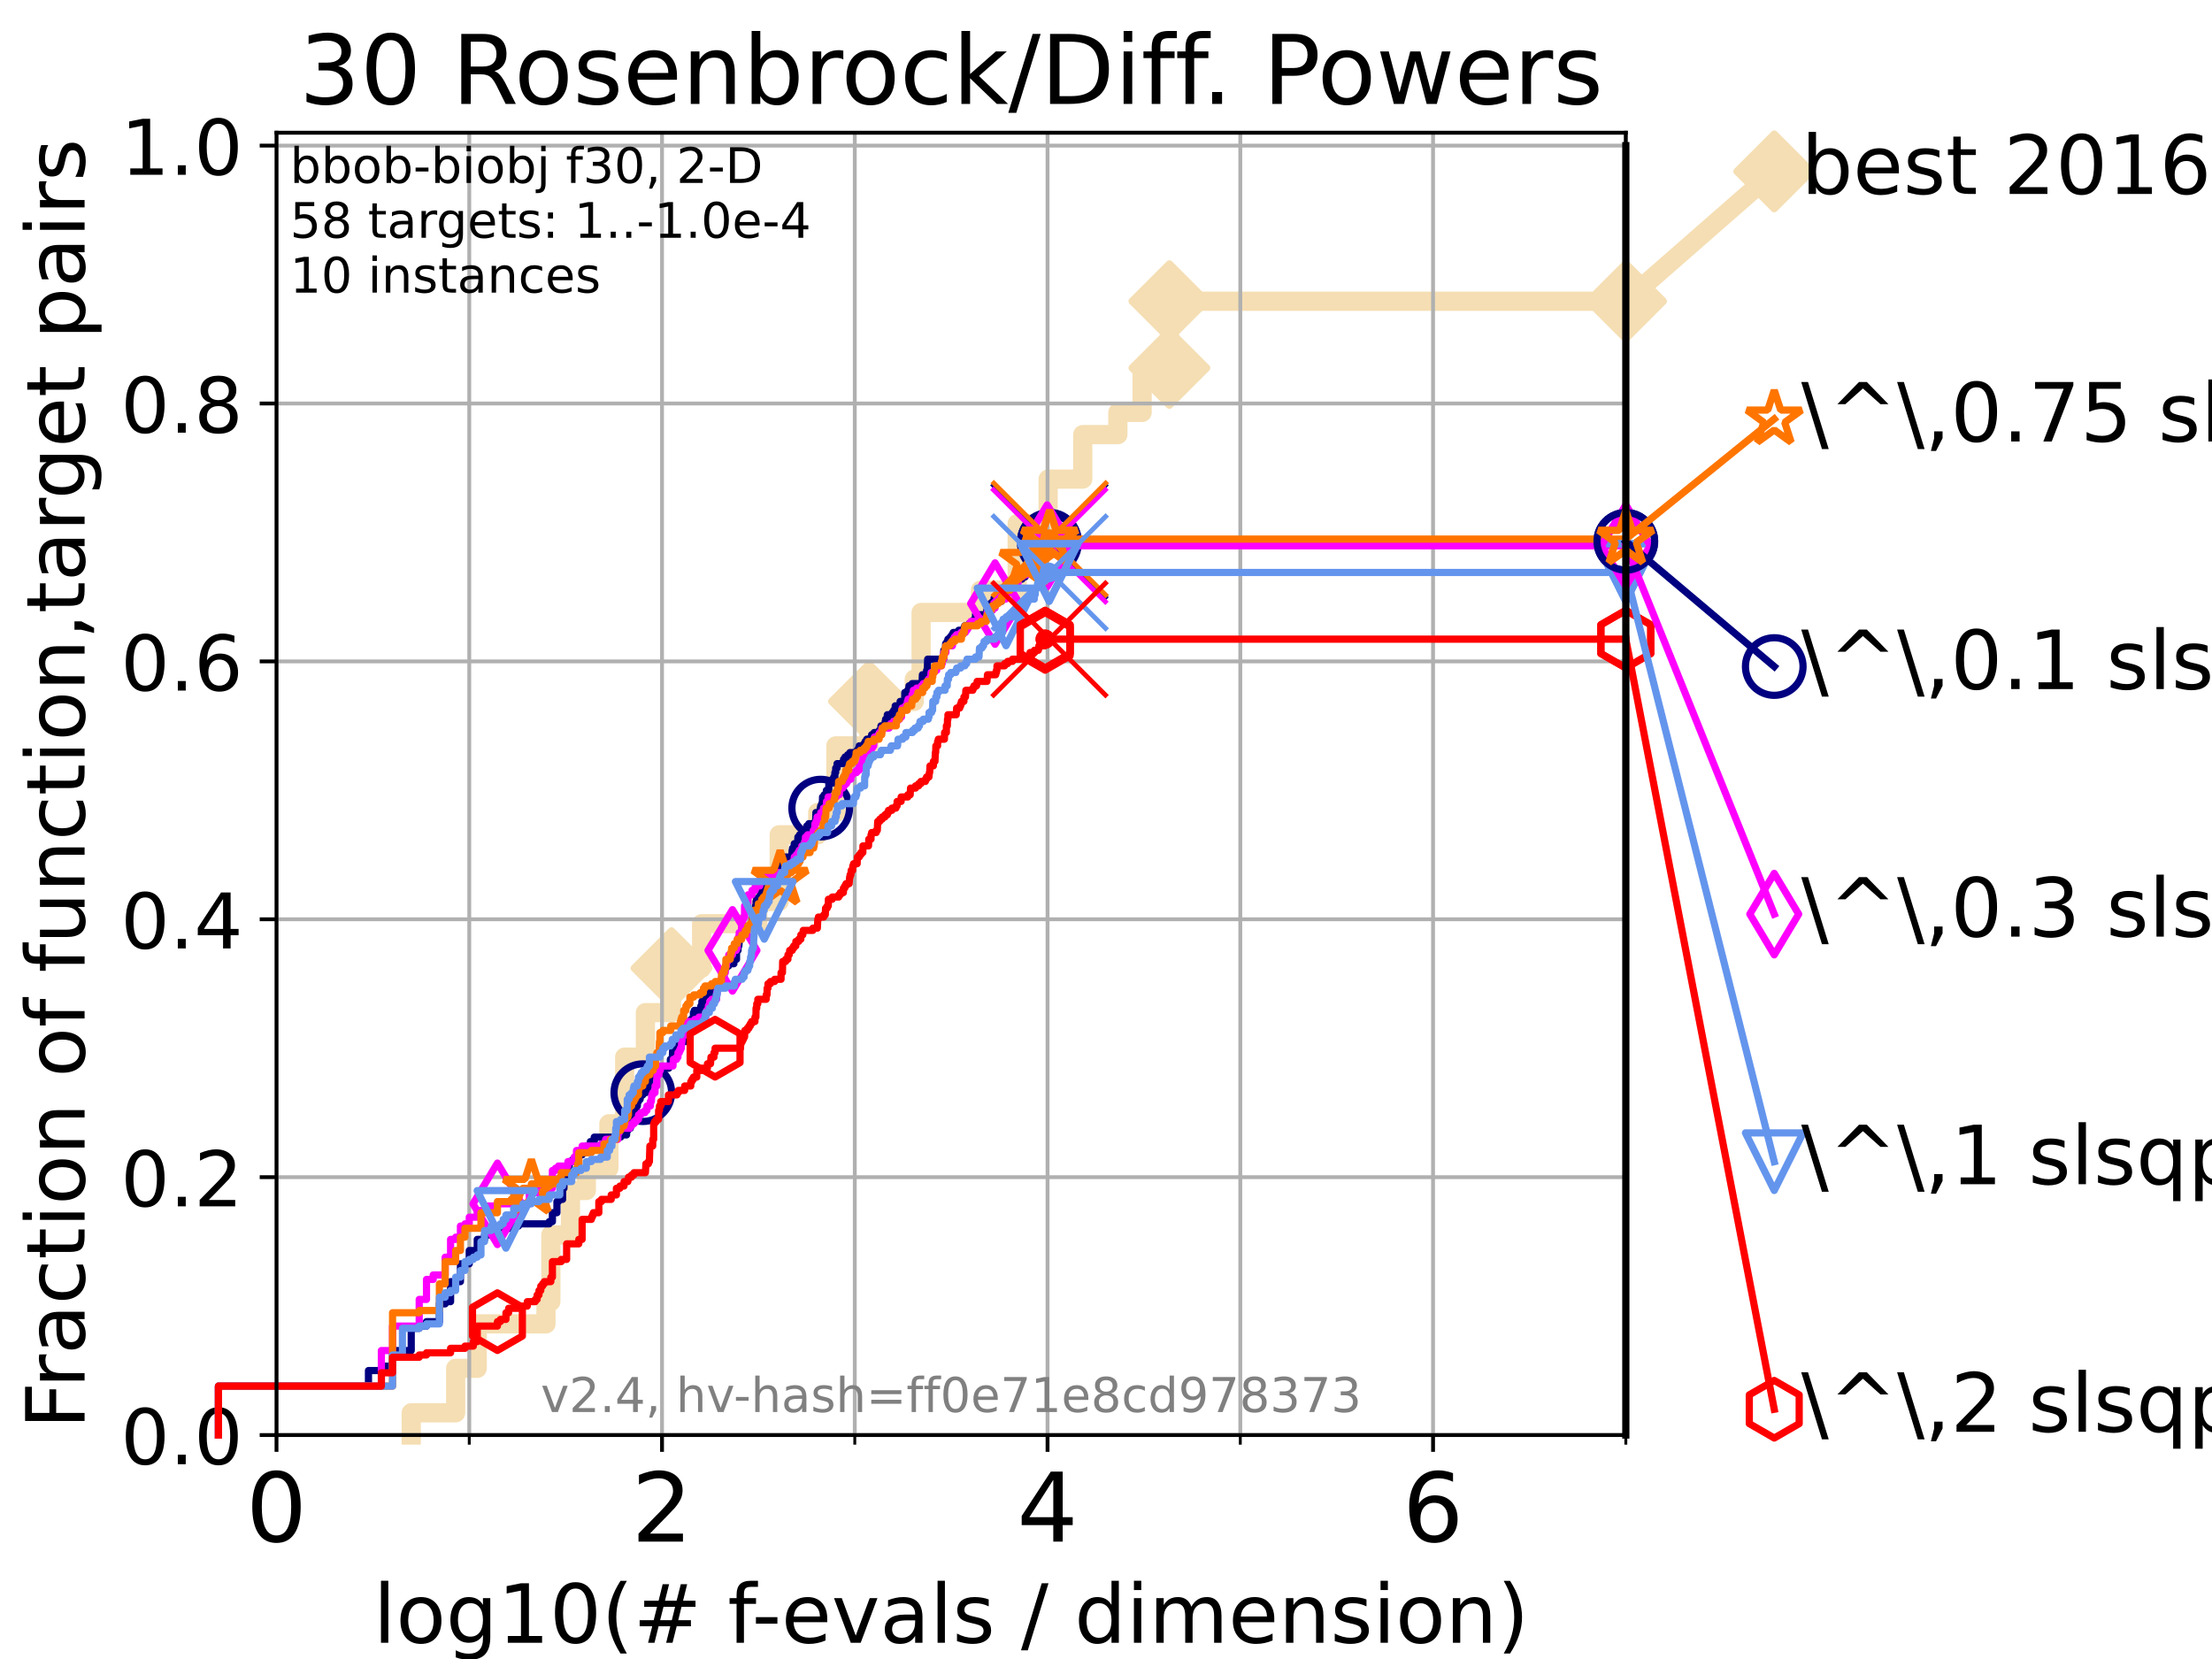 <?xml version="1.0" encoding="utf-8" standalone="no"?>
<!DOCTYPE svg PUBLIC "-//W3C//DTD SVG 1.1//EN"
  "http://www.w3.org/Graphics/SVG/1.1/DTD/svg11.dtd">
<!-- Created with matplotlib (https://matplotlib.org/) -->
<svg height="345.6pt" version="1.1" viewBox="0 0 460.8 345.6" width="460.8pt" xmlns="http://www.w3.org/2000/svg" xmlns:xlink="http://www.w3.org/1999/xlink">
 <defs>
  <style type="text/css">*{stroke-linecap:butt;stroke-linejoin:round;}</style>
 </defs>
 <g id="figure_1">
  <g id="patch_1">
   <path d="M 0 345.6 
L 460.8 345.6 
L 460.8 0 
L 0 0 
z
" style="fill:#ffffff;"/>
  </g>
  <g id="axes_1">
   <g id="patch_2">
    <path d="M 57.6 298.944 
L 338.688 298.944 
L 338.688 27.648 
L 57.6 27.648 
z
" style="fill:#ffffff;"/>
   </g>
   <g id="line2d_1">
    <path d="M 85.667 298.944 
L 85.667 294.313 
L 94.921 294.313 
L 94.921 285.05 
L 99.418 285.05 
L 99.418 275.788 
L 113.735 275.788 
L 113.735 271.157 
L 114.751 271.157 
L 114.751 257.263 
L 118.839 257.263 
L 118.839 248.001 
L 122.148 248.001 
L 122.148 243.37 
L 126.839 243.37 
L 126.839 234.107 
L 130.128 234.107 
L 130.128 220.214 
L 134.45 220.214 
L 134.45 210.951 
L 139.887 210.951 
L 139.887 201.689 
L 146.162 201.689 
L 146.162 192.426 
L 157.865 192.426 
L 157.865 187.795 
L 162.325 187.795 
L 162.325 173.901 
L 170.338 173.901 
L 170.338 169.27 
L 174.131 169.27 
L 174.131 155.377 
L 181.019 155.377 
L 181.019 146.114 
L 190.461 146.114 
L 190.461 141.483 
L 191.884 141.483 
L 191.884 127.589 
L 204.25 127.589 
L 204.25 122.958 
L 211.892 122.958 
L 211.892 109.065 
L 218.348 109.065 
L 218.348 99.802 
L 225.559 99.802 
L 225.559 90.54 
L 232.871 90.54 
L 232.871 85.909 
L 237.925 85.909 
L 237.925 76.646 
L 243.607 76.646 
L 243.607 62.753 
L 338.688 62.753 
" style="fill:none;stroke:#f5deb3;stroke-linecap:square;stroke-width:4;"/>
   </g>
   <g id="line2d_2">
    <defs>
     <path d="M 0 7.778 
L 7.778 0 
L 0 -7.778 
L -7.778 0 
z
" id="m5b5ba94025" style="stroke:#f5deb3;stroke-linejoin:miter;stroke-width:1.5;"/>
    </defs>
    <g>
     <use style="fill:#f5deb3;stroke:#f5deb3;stroke-linejoin:miter;stroke-width:1.5;" x="139.887" xlink:href="#m5b5ba94025" y="201.689"/>
     <use style="fill:#f5deb3;stroke:#f5deb3;stroke-linejoin:miter;stroke-width:1.5;" x="181.019" xlink:href="#m5b5ba94025" y="146.114"/>
     <use style="fill:#f5deb3;stroke:#f5deb3;stroke-linejoin:miter;stroke-width:1.5;" x="243.607" xlink:href="#m5b5ba94025" y="76.646"/>
     <use style="fill:#f5deb3;stroke:#f5deb3;stroke-linejoin:miter;stroke-width:1.5;" x="243.607" xlink:href="#m5b5ba94025" y="62.753"/>
     <use style="fill:#f5deb3;stroke:#f5deb3;stroke-linejoin:miter;stroke-width:1.5;" x="338.688" xlink:href="#m5b5ba94025" y="62.753"/>
    </g>
   </g>
   <g id="line2d_3">
    <path style="fill:none;stroke:#f5deb3;stroke-linecap:square;stroke-width:4;"/>
    <g/>
   </g>
   <g id="line2d_4">
    <path d="M 338.688 62.753 
L 369.608 35.706 
" style="fill:none;stroke:#f5deb3;stroke-linecap:square;stroke-width:4;"/>
    <g>
     <use style="fill:#f5deb3;stroke:#f5deb3;stroke-linejoin:miter;stroke-width:1.5;" x="338.688" xlink:href="#m5b5ba94025" y="62.753"/>
     <use style="fill:#f5deb3;stroke:#f5deb3;stroke-linejoin:miter;stroke-width:1.5;" x="369.608" xlink:href="#m5b5ba94025" y="35.706"/>
    </g>
   </g>
   <g id="matplotlib.axis_1">
    <g id="xtick_1">
     <g id="line2d_5">
      <path clip-path="url(#p41680b26cf)" d="M 57.6 298.944 
L 57.6 27.648 
" style="fill:none;stroke:#b0b0b0;stroke-linecap:square;stroke-width:0.8;"/>
     </g>
     <g id="line2d_6">
      <defs>
       <path d="M 0 0 
L 0 3.5 
" id="md08d3f3834" style="stroke:#000000;stroke-width:0.8;"/>
      </defs>
      <g>
       <use style="stroke:#000000;stroke-width:0.8;" x="57.6" xlink:href="#md08d3f3834" y="298.944"/>
      </g>
     </g>
     <g id="text_1">
      <!-- 0 -->
      <g transform="translate(51.237 321.141)scale(0.2 -0.2)">
       <defs>
        <path d="M 31.781 66.406 
Q 24.172 66.406 20.328 58.906 
Q 16.5 51.422 16.5 36.375 
Q 16.5 21.391 20.328 13.891 
Q 24.172 6.391 31.781 6.391 
Q 39.453 6.391 43.281 13.891 
Q 47.125 21.391 47.125 36.375 
Q 47.125 51.422 43.281 58.906 
Q 39.453 66.406 31.781 66.406 
z
M 31.781 74.219 
Q 44.047 74.219 50.516 64.516 
Q 56.984 54.828 56.984 36.375 
Q 56.984 17.969 50.516 8.266 
Q 44.047 -1.422 31.781 -1.422 
Q 19.531 -1.422 13.062 8.266 
Q 6.594 17.969 6.594 36.375 
Q 6.594 54.828 13.062 64.516 
Q 19.531 74.219 31.781 74.219 
z
" id="DejaVuSans-48"/>
       </defs>
       <use xlink:href="#DejaVuSans-48"/>
      </g>
     </g>
    </g>
    <g id="xtick_2">
     <g id="line2d_7">
      <path clip-path="url(#p41680b26cf)" d="M 137.911 298.944 
L 137.911 27.648 
" style="fill:none;stroke:#b0b0b0;stroke-linecap:square;stroke-width:0.8;"/>
     </g>
     <g id="line2d_8">
      <g>
       <use style="stroke:#000000;stroke-width:0.8;" x="137.911" xlink:href="#md08d3f3834" y="298.944"/>
      </g>
     </g>
     <g id="text_2">
      <!-- 2 -->
      <g transform="translate(131.548 321.141)scale(0.2 -0.2)">
       <defs>
        <path d="M 19.188 8.297 
L 53.609 8.297 
L 53.609 0 
L 7.328 0 
L 7.328 8.297 
Q 12.938 14.109 22.625 23.891 
Q 32.328 33.688 34.812 36.531 
Q 39.547 41.844 41.422 45.531 
Q 43.312 49.219 43.312 52.781 
Q 43.312 58.594 39.234 62.25 
Q 35.156 65.922 28.609 65.922 
Q 23.969 65.922 18.812 64.312 
Q 13.672 62.703 7.812 59.422 
L 7.812 69.391 
Q 13.766 71.781 18.938 73 
Q 24.125 74.219 28.422 74.219 
Q 39.75 74.219 46.484 68.547 
Q 53.219 62.891 53.219 53.422 
Q 53.219 48.922 51.531 44.891 
Q 49.859 40.875 45.406 35.406 
Q 44.188 33.984 37.641 27.219 
Q 31.109 20.453 19.188 8.297 
z
" id="DejaVuSans-50"/>
       </defs>
       <use xlink:href="#DejaVuSans-50"/>
      </g>
     </g>
    </g>
    <g id="xtick_3">
     <g id="line2d_9">
      <path clip-path="url(#p41680b26cf)" d="M 218.222 298.944 
L 218.222 27.648 
" style="fill:none;stroke:#b0b0b0;stroke-linecap:square;stroke-width:0.8;"/>
     </g>
     <g id="line2d_10">
      <g>
       <use style="stroke:#000000;stroke-width:0.8;" x="218.222" xlink:href="#md08d3f3834" y="298.944"/>
      </g>
     </g>
     <g id="text_3">
      <!-- 4 -->
      <g transform="translate(211.859 321.141)scale(0.2 -0.2)">
       <defs>
        <path d="M 37.797 64.312 
L 12.891 25.391 
L 37.797 25.391 
z
M 35.203 72.906 
L 47.609 72.906 
L 47.609 25.391 
L 58.016 25.391 
L 58.016 17.188 
L 47.609 17.188 
L 47.609 0 
L 37.797 0 
L 37.797 17.188 
L 4.891 17.188 
L 4.891 26.703 
z
" id="DejaVuSans-52"/>
       </defs>
       <use xlink:href="#DejaVuSans-52"/>
      </g>
     </g>
    </g>
    <g id="xtick_4">
     <g id="line2d_11">
      <path clip-path="url(#p41680b26cf)" d="M 298.533 298.944 
L 298.533 27.648 
" style="fill:none;stroke:#b0b0b0;stroke-linecap:square;stroke-width:0.8;"/>
     </g>
     <g id="line2d_12">
      <g>
       <use style="stroke:#000000;stroke-width:0.8;" x="298.533" xlink:href="#md08d3f3834" y="298.944"/>
      </g>
     </g>
     <g id="text_4">
      <!-- 6 -->
      <g transform="translate(292.17 321.141)scale(0.2 -0.2)">
       <defs>
        <path d="M 33.016 40.375 
Q 26.375 40.375 22.484 35.828 
Q 18.609 31.297 18.609 23.391 
Q 18.609 15.531 22.484 10.953 
Q 26.375 6.391 33.016 6.391 
Q 39.656 6.391 43.531 10.953 
Q 47.406 15.531 47.406 23.391 
Q 47.406 31.297 43.531 35.828 
Q 39.656 40.375 33.016 40.375 
z
M 52.594 71.297 
L 52.594 62.312 
Q 48.875 64.062 45.094 64.984 
Q 41.312 65.922 37.594 65.922 
Q 27.828 65.922 22.672 59.328 
Q 17.531 52.734 16.797 39.406 
Q 19.672 43.656 24.016 45.922 
Q 28.375 48.188 33.594 48.188 
Q 44.578 48.188 50.953 41.516 
Q 57.328 34.859 57.328 23.391 
Q 57.328 12.156 50.688 5.359 
Q 44.047 -1.422 33.016 -1.422 
Q 20.359 -1.422 13.672 8.266 
Q 6.984 17.969 6.984 36.375 
Q 6.984 53.656 15.188 63.938 
Q 23.391 74.219 37.203 74.219 
Q 40.922 74.219 44.703 73.484 
Q 48.484 72.75 52.594 71.297 
z
" id="DejaVuSans-54"/>
       </defs>
       <use xlink:href="#DejaVuSans-54"/>
      </g>
     </g>
    </g>
    <g id="xtick_5">
     <g id="line2d_13">
      <path clip-path="url(#p41680b26cf)" d="M 97.755 298.944 
L 97.755 27.648 
" style="fill:none;stroke:#b0b0b0;stroke-linecap:square;stroke-width:0.8;"/>
     </g>
     <g id="line2d_14">
      <defs>
       <path d="M 0 0 
L 0 2 
" id="m857b853d72" style="stroke:#000000;stroke-width:0.6;"/>
      </defs>
      <g>
       <use style="stroke:#000000;stroke-width:0.6;" x="97.755" xlink:href="#m857b853d72" y="298.944"/>
      </g>
     </g>
    </g>
    <g id="xtick_6">
     <g id="line2d_15">
      <path clip-path="url(#p41680b26cf)" d="M 178.066 298.944 
L 178.066 27.648 
" style="fill:none;stroke:#b0b0b0;stroke-linecap:square;stroke-width:0.8;"/>
     </g>
     <g id="line2d_16">
      <g>
       <use style="stroke:#000000;stroke-width:0.6;" x="178.066" xlink:href="#m857b853d72" y="298.944"/>
      </g>
     </g>
    </g>
    <g id="xtick_7">
     <g id="line2d_17">
      <path clip-path="url(#p41680b26cf)" d="M 258.377 298.944 
L 258.377 27.648 
" style="fill:none;stroke:#b0b0b0;stroke-linecap:square;stroke-width:0.8;"/>
     </g>
     <g id="line2d_18">
      <g>
       <use style="stroke:#000000;stroke-width:0.6;" x="258.377" xlink:href="#m857b853d72" y="298.944"/>
      </g>
     </g>
    </g>
    <g id="xtick_8">
     <g id="line2d_19">
      <path clip-path="url(#p41680b26cf)" d="M 338.688 298.944 
L 338.688 27.648 
" style="fill:none;stroke:#b0b0b0;stroke-linecap:square;stroke-width:0.8;"/>
     </g>
     <g id="line2d_20">
      <g>
       <use style="stroke:#000000;stroke-width:0.6;" x="338.688" xlink:href="#m857b853d72" y="298.944"/>
      </g>
     </g>
    </g>
    <g id="text_5">
     <!-- log10(# f-evals / dimension) -->
     <g transform="translate(77.764 342.218)scale(0.17 -0.17)">
      <defs>
       <path d="M 9.422 75.984 
L 18.406 75.984 
L 18.406 0 
L 9.422 0 
z
" id="DejaVuSans-108"/>
       <path d="M 30.609 48.391 
Q 23.391 48.391 19.188 42.75 
Q 14.984 37.109 14.984 27.297 
Q 14.984 17.484 19.156 11.844 
Q 23.344 6.203 30.609 6.203 
Q 37.797 6.203 41.984 11.859 
Q 46.188 17.531 46.188 27.297 
Q 46.188 37.016 41.984 42.703 
Q 37.797 48.391 30.609 48.391 
z
M 30.609 56 
Q 42.328 56 49.016 48.375 
Q 55.719 40.766 55.719 27.297 
Q 55.719 13.875 49.016 6.219 
Q 42.328 -1.422 30.609 -1.422 
Q 18.844 -1.422 12.172 6.219 
Q 5.516 13.875 5.516 27.297 
Q 5.516 40.766 12.172 48.375 
Q 18.844 56 30.609 56 
z
" id="DejaVuSans-111"/>
       <path d="M 45.406 27.984 
Q 45.406 37.75 41.375 43.109 
Q 37.359 48.484 30.078 48.484 
Q 22.859 48.484 18.828 43.109 
Q 14.797 37.75 14.797 27.984 
Q 14.797 18.266 18.828 12.891 
Q 22.859 7.516 30.078 7.516 
Q 37.359 7.516 41.375 12.891 
Q 45.406 18.266 45.406 27.984 
z
M 54.391 6.781 
Q 54.391 -7.172 48.188 -13.984 
Q 42 -20.797 29.203 -20.797 
Q 24.469 -20.797 20.266 -20.094 
Q 16.062 -19.391 12.109 -17.922 
L 12.109 -9.188 
Q 16.062 -11.328 19.922 -12.344 
Q 23.781 -13.375 27.781 -13.375 
Q 36.625 -13.375 41.016 -8.766 
Q 45.406 -4.156 45.406 5.172 
L 45.406 9.625 
Q 42.625 4.781 38.281 2.391 
Q 33.938 0 27.875 0 
Q 17.828 0 11.672 7.656 
Q 5.516 15.328 5.516 27.984 
Q 5.516 40.672 11.672 48.328 
Q 17.828 56 27.875 56 
Q 33.938 56 38.281 53.609 
Q 42.625 51.219 45.406 46.391 
L 45.406 54.688 
L 54.391 54.688 
z
" id="DejaVuSans-103"/>
       <path d="M 12.406 8.297 
L 28.516 8.297 
L 28.516 63.922 
L 10.984 60.406 
L 10.984 69.391 
L 28.422 72.906 
L 38.281 72.906 
L 38.281 8.297 
L 54.391 8.297 
L 54.391 0 
L 12.406 0 
z
" id="DejaVuSans-49"/>
       <path d="M 31 75.875 
Q 24.469 64.656 21.281 53.656 
Q 18.109 42.672 18.109 31.391 
Q 18.109 20.125 21.312 9.062 
Q 24.516 -2 31 -13.188 
L 23.188 -13.188 
Q 15.875 -1.703 12.234 9.375 
Q 8.594 20.453 8.594 31.391 
Q 8.594 42.281 12.203 53.312 
Q 15.828 64.359 23.188 75.875 
z
" id="DejaVuSans-40"/>
       <path d="M 51.125 44 
L 36.922 44 
L 32.812 27.688 
L 47.125 27.688 
z
M 43.797 71.781 
L 38.719 51.516 
L 52.984 51.516 
L 58.109 71.781 
L 65.922 71.781 
L 60.891 51.516 
L 76.125 51.516 
L 76.125 44 
L 58.984 44 
L 54.984 27.688 
L 70.516 27.688 
L 70.516 20.219 
L 53.078 20.219 
L 48 0 
L 40.188 0 
L 45.219 20.219 
L 30.906 20.219 
L 25.875 0 
L 18.016 0 
L 23.094 20.219 
L 7.719 20.219 
L 7.719 27.688 
L 24.906 27.688 
L 29 44 
L 13.281 44 
L 13.281 51.516 
L 30.906 51.516 
L 35.891 71.781 
z
" id="DejaVuSans-35"/>
       <path id="DejaVuSans-32"/>
       <path d="M 37.109 75.984 
L 37.109 68.5 
L 28.516 68.5 
Q 23.688 68.5 21.797 66.547 
Q 19.922 64.594 19.922 59.516 
L 19.922 54.688 
L 34.719 54.688 
L 34.719 47.703 
L 19.922 47.703 
L 19.922 0 
L 10.891 0 
L 10.891 47.703 
L 2.297 47.703 
L 2.297 54.688 
L 10.891 54.688 
L 10.891 58.5 
Q 10.891 67.625 15.141 71.797 
Q 19.391 75.984 28.609 75.984 
z
" id="DejaVuSans-102"/>
       <path d="M 4.891 31.391 
L 31.203 31.391 
L 31.203 23.391 
L 4.891 23.391 
z
" id="DejaVuSans-45"/>
       <path d="M 56.203 29.594 
L 56.203 25.203 
L 14.891 25.203 
Q 15.484 15.922 20.484 11.062 
Q 25.484 6.203 34.422 6.203 
Q 39.594 6.203 44.453 7.469 
Q 49.312 8.734 54.109 11.281 
L 54.109 2.781 
Q 49.266 0.734 44.188 -0.344 
Q 39.109 -1.422 33.891 -1.422 
Q 20.797 -1.422 13.156 6.188 
Q 5.516 13.812 5.516 26.812 
Q 5.516 40.234 12.766 48.109 
Q 20.016 56 32.328 56 
Q 43.359 56 49.781 48.891 
Q 56.203 41.797 56.203 29.594 
z
M 47.219 32.234 
Q 47.125 39.594 43.094 43.984 
Q 39.062 48.391 32.422 48.391 
Q 24.906 48.391 20.391 44.141 
Q 15.875 39.891 15.188 32.172 
z
" id="DejaVuSans-101"/>
       <path d="M 2.984 54.688 
L 12.5 54.688 
L 29.594 8.797 
L 46.688 54.688 
L 56.203 54.688 
L 35.688 0 
L 23.484 0 
z
" id="DejaVuSans-118"/>
       <path d="M 34.281 27.484 
Q 23.391 27.484 19.188 25 
Q 14.984 22.516 14.984 16.5 
Q 14.984 11.719 18.141 8.906 
Q 21.297 6.109 26.703 6.109 
Q 34.188 6.109 38.703 11.406 
Q 43.219 16.703 43.219 25.484 
L 43.219 27.484 
z
M 52.203 31.203 
L 52.203 0 
L 43.219 0 
L 43.219 8.297 
Q 40.141 3.328 35.547 0.953 
Q 30.953 -1.422 24.312 -1.422 
Q 15.922 -1.422 10.953 3.297 
Q 6 8.016 6 15.922 
Q 6 25.141 12.172 29.828 
Q 18.359 34.516 30.609 34.516 
L 43.219 34.516 
L 43.219 35.406 
Q 43.219 41.609 39.141 45 
Q 35.062 48.391 27.688 48.391 
Q 23 48.391 18.547 47.266 
Q 14.109 46.141 10.016 43.891 
L 10.016 52.203 
Q 14.938 54.109 19.578 55.047 
Q 24.219 56 28.609 56 
Q 40.484 56 46.344 49.844 
Q 52.203 43.703 52.203 31.203 
z
" id="DejaVuSans-97"/>
       <path d="M 44.281 53.078 
L 44.281 44.578 
Q 40.484 46.531 36.375 47.5 
Q 32.281 48.484 27.875 48.484 
Q 21.188 48.484 17.844 46.438 
Q 14.5 44.391 14.5 40.281 
Q 14.5 37.156 16.891 35.375 
Q 19.281 33.594 26.516 31.984 
L 29.594 31.297 
Q 39.156 29.25 43.188 25.516 
Q 47.219 21.781 47.219 15.094 
Q 47.219 7.469 41.188 3.016 
Q 35.156 -1.422 24.609 -1.422 
Q 20.219 -1.422 15.453 -0.562 
Q 10.688 0.297 5.422 2 
L 5.422 11.281 
Q 10.406 8.688 15.234 7.391 
Q 20.062 6.109 24.812 6.109 
Q 31.156 6.109 34.562 8.281 
Q 37.984 10.453 37.984 14.406 
Q 37.984 18.062 35.516 20.016 
Q 33.062 21.969 24.703 23.781 
L 21.578 24.516 
Q 13.234 26.266 9.516 29.906 
Q 5.812 33.547 5.812 39.891 
Q 5.812 47.609 11.281 51.797 
Q 16.75 56 26.812 56 
Q 31.781 56 36.172 55.266 
Q 40.578 54.547 44.281 53.078 
z
" id="DejaVuSans-115"/>
       <path d="M 25.391 72.906 
L 33.688 72.906 
L 8.297 -9.281 
L 0 -9.281 
z
" id="DejaVuSans-47"/>
       <path d="M 45.406 46.391 
L 45.406 75.984 
L 54.391 75.984 
L 54.391 0 
L 45.406 0 
L 45.406 8.203 
Q 42.578 3.328 38.25 0.953 
Q 33.938 -1.422 27.875 -1.422 
Q 17.969 -1.422 11.734 6.484 
Q 5.516 14.406 5.516 27.297 
Q 5.516 40.188 11.734 48.094 
Q 17.969 56 27.875 56 
Q 33.938 56 38.25 53.625 
Q 42.578 51.266 45.406 46.391 
z
M 14.797 27.297 
Q 14.797 17.391 18.875 11.75 
Q 22.953 6.109 30.078 6.109 
Q 37.203 6.109 41.297 11.75 
Q 45.406 17.391 45.406 27.297 
Q 45.406 37.203 41.297 42.844 
Q 37.203 48.484 30.078 48.484 
Q 22.953 48.484 18.875 42.844 
Q 14.797 37.203 14.797 27.297 
z
" id="DejaVuSans-100"/>
       <path d="M 9.422 54.688 
L 18.406 54.688 
L 18.406 0 
L 9.422 0 
z
M 9.422 75.984 
L 18.406 75.984 
L 18.406 64.594 
L 9.422 64.594 
z
" id="DejaVuSans-105"/>
       <path d="M 52 44.188 
Q 55.375 50.25 60.062 53.125 
Q 64.75 56 71.094 56 
Q 79.641 56 84.281 50.016 
Q 88.922 44.047 88.922 33.016 
L 88.922 0 
L 79.891 0 
L 79.891 32.719 
Q 79.891 40.578 77.094 44.375 
Q 74.312 48.188 68.609 48.188 
Q 61.625 48.188 57.562 43.547 
Q 53.516 38.922 53.516 30.906 
L 53.516 0 
L 44.484 0 
L 44.484 32.719 
Q 44.484 40.625 41.703 44.406 
Q 38.922 48.188 33.109 48.188 
Q 26.219 48.188 22.156 43.531 
Q 18.109 38.875 18.109 30.906 
L 18.109 0 
L 9.078 0 
L 9.078 54.688 
L 18.109 54.688 
L 18.109 46.188 
Q 21.188 51.219 25.484 53.609 
Q 29.781 56 35.688 56 
Q 41.656 56 45.828 52.969 
Q 50 49.953 52 44.188 
z
" id="DejaVuSans-109"/>
       <path d="M 54.891 33.016 
L 54.891 0 
L 45.906 0 
L 45.906 32.719 
Q 45.906 40.484 42.875 44.328 
Q 39.844 48.188 33.797 48.188 
Q 26.516 48.188 22.312 43.547 
Q 18.109 38.922 18.109 30.906 
L 18.109 0 
L 9.078 0 
L 9.078 54.688 
L 18.109 54.688 
L 18.109 46.188 
Q 21.344 51.125 25.703 53.562 
Q 30.078 56 35.797 56 
Q 45.219 56 50.047 50.172 
Q 54.891 44.344 54.891 33.016 
z
" id="DejaVuSans-110"/>
       <path d="M 8.016 75.875 
L 15.828 75.875 
Q 23.141 64.359 26.781 53.312 
Q 30.422 42.281 30.422 31.391 
Q 30.422 20.453 26.781 9.375 
Q 23.141 -1.703 15.828 -13.188 
L 8.016 -13.188 
Q 14.5 -2 17.703 9.062 
Q 20.906 20.125 20.906 31.391 
Q 20.906 42.672 17.703 53.656 
Q 14.5 64.656 8.016 75.875 
z
" id="DejaVuSans-41"/>
      </defs>
      <use xlink:href="#DejaVuSans-108"/>
      <use x="27.783" xlink:href="#DejaVuSans-111"/>
      <use x="88.965" xlink:href="#DejaVuSans-103"/>
      <use x="152.441" xlink:href="#DejaVuSans-49"/>
      <use x="216.064" xlink:href="#DejaVuSans-48"/>
      <use x="279.688" xlink:href="#DejaVuSans-40"/>
      <use x="318.701" xlink:href="#DejaVuSans-35"/>
      <use x="402.49" xlink:href="#DejaVuSans-32"/>
      <use x="434.277" xlink:href="#DejaVuSans-102"/>
      <use x="463.982" xlink:href="#DejaVuSans-45"/>
      <use x="500.066" xlink:href="#DejaVuSans-101"/>
      <use x="561.59" xlink:href="#DejaVuSans-118"/>
      <use x="620.77" xlink:href="#DejaVuSans-97"/>
      <use x="682.049" xlink:href="#DejaVuSans-108"/>
      <use x="709.832" xlink:href="#DejaVuSans-115"/>
      <use x="761.932" xlink:href="#DejaVuSans-32"/>
      <use x="793.719" xlink:href="#DejaVuSans-47"/>
      <use x="827.41" xlink:href="#DejaVuSans-32"/>
      <use x="859.197" xlink:href="#DejaVuSans-100"/>
      <use x="922.674" xlink:href="#DejaVuSans-105"/>
      <use x="950.457" xlink:href="#DejaVuSans-109"/>
      <use x="1047.869" xlink:href="#DejaVuSans-101"/>
      <use x="1109.393" xlink:href="#DejaVuSans-110"/>
      <use x="1172.771" xlink:href="#DejaVuSans-115"/>
      <use x="1224.871" xlink:href="#DejaVuSans-105"/>
      <use x="1252.654" xlink:href="#DejaVuSans-111"/>
      <use x="1313.836" xlink:href="#DejaVuSans-110"/>
      <use x="1377.215" xlink:href="#DejaVuSans-41"/>
     </g>
    </g>
   </g>
   <g id="matplotlib.axis_2">
    <g id="ytick_1">
     <g id="line2d_21">
      <path clip-path="url(#p41680b26cf)" d="M 57.6 298.944 
L 338.688 298.944 
" style="fill:none;stroke:#b0b0b0;stroke-linecap:square;stroke-width:0.8;"/>
     </g>
     <g id="line2d_22">
      <defs>
       <path d="M 0 0 
L -3.5 0 
" id="m00cf04fa7b" style="stroke:#000000;stroke-width:0.8;"/>
      </defs>
      <g>
       <use style="stroke:#000000;stroke-width:0.8;" x="57.6" xlink:href="#m00cf04fa7b" y="298.944"/>
      </g>
     </g>
     <g id="text_6">
      <!-- 0.0 -->
      <g transform="translate(25.155 305.023)scale(0.16 -0.16)">
       <defs>
        <path d="M 10.688 12.406 
L 21 12.406 
L 21 0 
L 10.688 0 
z
" id="DejaVuSans-46"/>
       </defs>
       <use xlink:href="#DejaVuSans-48"/>
       <use x="63.623" xlink:href="#DejaVuSans-46"/>
       <use x="95.41" xlink:href="#DejaVuSans-48"/>
      </g>
     </g>
    </g>
    <g id="ytick_2">
     <g id="line2d_23">
      <path clip-path="url(#p41680b26cf)" d="M 57.6 245.222 
L 338.688 245.222 
" style="fill:none;stroke:#b0b0b0;stroke-linecap:square;stroke-width:0.8;"/>
     </g>
     <g id="line2d_24">
      <g>
       <use style="stroke:#000000;stroke-width:0.8;" x="57.6" xlink:href="#m00cf04fa7b" y="245.222"/>
      </g>
     </g>
     <g id="text_7">
      <!-- 0.2 -->
      <g transform="translate(25.155 251.301)scale(0.16 -0.16)">
       <use xlink:href="#DejaVuSans-48"/>
       <use x="63.623" xlink:href="#DejaVuSans-46"/>
       <use x="95.41" xlink:href="#DejaVuSans-50"/>
      </g>
     </g>
    </g>
    <g id="ytick_3">
     <g id="line2d_25">
      <path clip-path="url(#p41680b26cf)" d="M 57.6 191.5 
L 338.688 191.5 
" style="fill:none;stroke:#b0b0b0;stroke-linecap:square;stroke-width:0.8;"/>
     </g>
     <g id="line2d_26">
      <g>
       <use style="stroke:#000000;stroke-width:0.8;" x="57.6" xlink:href="#m00cf04fa7b" y="191.5"/>
      </g>
     </g>
     <g id="text_8">
      <!-- 0.4 -->
      <g transform="translate(25.155 197.579)scale(0.16 -0.16)">
       <use xlink:href="#DejaVuSans-48"/>
       <use x="63.623" xlink:href="#DejaVuSans-46"/>
       <use x="95.41" xlink:href="#DejaVuSans-52"/>
      </g>
     </g>
    </g>
    <g id="ytick_4">
     <g id="line2d_27">
      <path clip-path="url(#p41680b26cf)" d="M 57.6 137.778 
L 338.688 137.778 
" style="fill:none;stroke:#b0b0b0;stroke-linecap:square;stroke-width:0.8;"/>
     </g>
     <g id="line2d_28">
      <g>
       <use style="stroke:#000000;stroke-width:0.8;" x="57.6" xlink:href="#m00cf04fa7b" y="137.778"/>
      </g>
     </g>
     <g id="text_9">
      <!-- 0.6 -->
      <g transform="translate(25.155 143.857)scale(0.16 -0.16)">
       <use xlink:href="#DejaVuSans-48"/>
       <use x="63.623" xlink:href="#DejaVuSans-46"/>
       <use x="95.41" xlink:href="#DejaVuSans-54"/>
      </g>
     </g>
    </g>
    <g id="ytick_5">
     <g id="line2d_29">
      <path clip-path="url(#p41680b26cf)" d="M 57.6 84.056 
L 338.688 84.056 
" style="fill:none;stroke:#b0b0b0;stroke-linecap:square;stroke-width:0.8;"/>
     </g>
     <g id="line2d_30">
      <g>
       <use style="stroke:#000000;stroke-width:0.8;" x="57.6" xlink:href="#m00cf04fa7b" y="84.056"/>
      </g>
     </g>
     <g id="text_10">
      <!-- 0.8 -->
      <g transform="translate(25.155 90.135)scale(0.16 -0.16)">
       <defs>
        <path d="M 31.781 34.625 
Q 24.75 34.625 20.719 30.859 
Q 16.703 27.094 16.703 20.516 
Q 16.703 13.922 20.719 10.156 
Q 24.75 6.391 31.781 6.391 
Q 38.812 6.391 42.859 10.172 
Q 46.922 13.969 46.922 20.516 
Q 46.922 27.094 42.891 30.859 
Q 38.875 34.625 31.781 34.625 
z
M 21.922 38.812 
Q 15.578 40.375 12.031 44.719 
Q 8.5 49.078 8.5 55.328 
Q 8.5 64.062 14.719 69.141 
Q 20.953 74.219 31.781 74.219 
Q 42.672 74.219 48.875 69.141 
Q 55.078 64.062 55.078 55.328 
Q 55.078 49.078 51.531 44.719 
Q 48 40.375 41.703 38.812 
Q 48.828 37.156 52.797 32.312 
Q 56.781 27.484 56.781 20.516 
Q 56.781 9.906 50.312 4.234 
Q 43.844 -1.422 31.781 -1.422 
Q 19.734 -1.422 13.25 4.234 
Q 6.781 9.906 6.781 20.516 
Q 6.781 27.484 10.781 32.312 
Q 14.797 37.156 21.922 38.812 
z
M 18.312 54.391 
Q 18.312 48.734 21.844 45.562 
Q 25.391 42.391 31.781 42.391 
Q 38.141 42.391 41.719 45.562 
Q 45.312 48.734 45.312 54.391 
Q 45.312 60.062 41.719 63.234 
Q 38.141 66.406 31.781 66.406 
Q 25.391 66.406 21.844 63.234 
Q 18.312 60.062 18.312 54.391 
z
" id="DejaVuSans-56"/>
       </defs>
       <use xlink:href="#DejaVuSans-48"/>
       <use x="63.623" xlink:href="#DejaVuSans-46"/>
       <use x="95.41" xlink:href="#DejaVuSans-56"/>
      </g>
     </g>
    </g>
    <g id="ytick_6">
     <g id="line2d_31">
      <path clip-path="url(#p41680b26cf)" d="M 57.6 30.334 
L 338.688 30.334 
" style="fill:none;stroke:#b0b0b0;stroke-linecap:square;stroke-width:0.8;"/>
     </g>
     <g id="line2d_32">
      <g>
       <use style="stroke:#000000;stroke-width:0.8;" x="57.6" xlink:href="#m00cf04fa7b" y="30.334"/>
      </g>
     </g>
     <g id="text_11">
      <!-- 1.0 -->
      <g transform="translate(25.155 36.413)scale(0.16 -0.16)">
       <use xlink:href="#DejaVuSans-49"/>
       <use x="63.623" xlink:href="#DejaVuSans-46"/>
       <use x="95.41" xlink:href="#DejaVuSans-48"/>
      </g>
     </g>
    </g>
    <g id="text_12">
     <!-- Fraction of function,target pairs -->
     <g transform="translate(17.62 297.681)rotate(-90)scale(0.17 -0.17)">
      <defs>
       <path d="M 9.812 72.906 
L 51.703 72.906 
L 51.703 64.594 
L 19.672 64.594 
L 19.672 43.109 
L 48.578 43.109 
L 48.578 34.812 
L 19.672 34.812 
L 19.672 0 
L 9.812 0 
z
" id="DejaVuSans-70"/>
       <path d="M 41.109 46.297 
Q 39.594 47.172 37.812 47.578 
Q 36.031 48 33.891 48 
Q 26.266 48 22.188 43.047 
Q 18.109 38.094 18.109 28.812 
L 18.109 0 
L 9.078 0 
L 9.078 54.688 
L 18.109 54.688 
L 18.109 46.188 
Q 20.953 51.172 25.484 53.578 
Q 30.031 56 36.531 56 
Q 37.453 56 38.578 55.875 
Q 39.703 55.766 41.062 55.516 
z
" id="DejaVuSans-114"/>
       <path d="M 48.781 52.594 
L 48.781 44.188 
Q 44.969 46.297 41.141 47.344 
Q 37.312 48.391 33.406 48.391 
Q 24.656 48.391 19.812 42.844 
Q 14.984 37.312 14.984 27.297 
Q 14.984 17.281 19.812 11.734 
Q 24.656 6.203 33.406 6.203 
Q 37.312 6.203 41.141 7.25 
Q 44.969 8.297 48.781 10.406 
L 48.781 2.094 
Q 45.016 0.344 40.984 -0.531 
Q 36.969 -1.422 32.422 -1.422 
Q 20.062 -1.422 12.781 6.344 
Q 5.516 14.109 5.516 27.297 
Q 5.516 40.672 12.859 48.328 
Q 20.219 56 33.016 56 
Q 37.156 56 41.109 55.141 
Q 45.062 54.297 48.781 52.594 
z
" id="DejaVuSans-99"/>
       <path d="M 18.312 70.219 
L 18.312 54.688 
L 36.812 54.688 
L 36.812 47.703 
L 18.312 47.703 
L 18.312 18.016 
Q 18.312 11.328 20.141 9.422 
Q 21.969 7.516 27.594 7.516 
L 36.812 7.516 
L 36.812 0 
L 27.594 0 
Q 17.188 0 13.234 3.875 
Q 9.281 7.766 9.281 18.016 
L 9.281 47.703 
L 2.688 47.703 
L 2.688 54.688 
L 9.281 54.688 
L 9.281 70.219 
z
" id="DejaVuSans-116"/>
       <path d="M 8.5 21.578 
L 8.5 54.688 
L 17.484 54.688 
L 17.484 21.922 
Q 17.484 14.156 20.5 10.266 
Q 23.531 6.391 29.594 6.391 
Q 36.859 6.391 41.078 11.031 
Q 45.312 15.672 45.312 23.688 
L 45.312 54.688 
L 54.297 54.688 
L 54.297 0 
L 45.312 0 
L 45.312 8.406 
Q 42.047 3.422 37.719 1 
Q 33.406 -1.422 27.688 -1.422 
Q 18.266 -1.422 13.375 4.438 
Q 8.5 10.297 8.5 21.578 
z
M 31.109 56 
z
" id="DejaVuSans-117"/>
       <path d="M 11.719 12.406 
L 22.016 12.406 
L 22.016 4 
L 14.016 -11.625 
L 7.719 -11.625 
L 11.719 4 
z
" id="DejaVuSans-44"/>
       <path d="M 18.109 8.203 
L 18.109 -20.797 
L 9.078 -20.797 
L 9.078 54.688 
L 18.109 54.688 
L 18.109 46.391 
Q 20.953 51.266 25.266 53.625 
Q 29.594 56 35.594 56 
Q 45.562 56 51.781 48.094 
Q 58.016 40.188 58.016 27.297 
Q 58.016 14.406 51.781 6.484 
Q 45.562 -1.422 35.594 -1.422 
Q 29.594 -1.422 25.266 0.953 
Q 20.953 3.328 18.109 8.203 
z
M 48.688 27.297 
Q 48.688 37.203 44.609 42.844 
Q 40.531 48.484 33.406 48.484 
Q 26.266 48.484 22.188 42.844 
Q 18.109 37.203 18.109 27.297 
Q 18.109 17.391 22.188 11.75 
Q 26.266 6.109 33.406 6.109 
Q 40.531 6.109 44.609 11.75 
Q 48.688 17.391 48.688 27.297 
z
" id="DejaVuSans-112"/>
      </defs>
      <use xlink:href="#DejaVuSans-70"/>
      <use x="50.27" xlink:href="#DejaVuSans-114"/>
      <use x="91.383" xlink:href="#DejaVuSans-97"/>
      <use x="152.662" xlink:href="#DejaVuSans-99"/>
      <use x="207.643" xlink:href="#DejaVuSans-116"/>
      <use x="246.852" xlink:href="#DejaVuSans-105"/>
      <use x="274.635" xlink:href="#DejaVuSans-111"/>
      <use x="335.816" xlink:href="#DejaVuSans-110"/>
      <use x="399.195" xlink:href="#DejaVuSans-32"/>
      <use x="430.982" xlink:href="#DejaVuSans-111"/>
      <use x="492.164" xlink:href="#DejaVuSans-102"/>
      <use x="527.369" xlink:href="#DejaVuSans-32"/>
      <use x="559.156" xlink:href="#DejaVuSans-102"/>
      <use x="594.361" xlink:href="#DejaVuSans-117"/>
      <use x="657.74" xlink:href="#DejaVuSans-110"/>
      <use x="721.119" xlink:href="#DejaVuSans-99"/>
      <use x="776.1" xlink:href="#DejaVuSans-116"/>
      <use x="815.309" xlink:href="#DejaVuSans-105"/>
      <use x="843.092" xlink:href="#DejaVuSans-111"/>
      <use x="904.273" xlink:href="#DejaVuSans-110"/>
      <use x="967.652" xlink:href="#DejaVuSans-44"/>
      <use x="999.439" xlink:href="#DejaVuSans-116"/>
      <use x="1038.648" xlink:href="#DejaVuSans-97"/>
      <use x="1099.928" xlink:href="#DejaVuSans-114"/>
      <use x="1139.291" xlink:href="#DejaVuSans-103"/>
      <use x="1202.768" xlink:href="#DejaVuSans-101"/>
      <use x="1264.291" xlink:href="#DejaVuSans-116"/>
      <use x="1303.5" xlink:href="#DejaVuSans-32"/>
      <use x="1335.287" xlink:href="#DejaVuSans-112"/>
      <use x="1398.764" xlink:href="#DejaVuSans-97"/>
      <use x="1460.043" xlink:href="#DejaVuSans-105"/>
      <use x="1487.826" xlink:href="#DejaVuSans-114"/>
      <use x="1528.939" xlink:href="#DejaVuSans-115"/>
     </g>
    </g>
   </g>
   <g id="line2d_33">
    <defs>
     <path d="M 0 1.5 
C 0.398 1.5 0.779 1.342 1.061 1.061 
C 1.342 0.779 1.5 0.398 1.5 0 
C 1.5 -0.398 1.342 -0.779 1.061 -1.061 
C 0.779 -1.342 0.398 -1.5 0 -1.5 
C -0.398 -1.5 -0.779 -1.342 -1.061 -1.061 
C -1.342 -0.779 -1.5 -0.398 -1.5 0 
C -1.5 0.398 -1.342 0.779 -1.061 1.061 
C -0.779 1.342 -0.398 1.5 0 1.5 
z
" id="mf9ac2bdd51" style="stroke:#f5deb3;"/>
    </defs>
    <g>
     <use style="fill:#f5deb3;stroke:#f5deb3;" x="243.607" xlink:href="#mf9ac2bdd51" y="62.753"/>
     <use style="fill:#f5deb3;stroke:#f5deb3;" x="243.607" xlink:href="#mf9ac2bdd51" y="62.753"/>
    </g>
   </g>
   <g id="line2d_34">
    <defs>
     <path d="M 0 1.5 
C 0.398 1.5 0.779 1.342 1.061 1.061 
C 1.342 0.779 1.5 0.398 1.5 0 
C 1.5 -0.398 1.342 -0.779 1.061 -1.061 
C 0.779 -1.342 0.398 -1.5 0 -1.5 
C -0.398 -1.5 -0.779 -1.342 -1.061 -1.061 
C -1.342 -0.779 -1.5 -0.398 -1.5 0 
C -1.5 0.398 -1.342 0.779 -1.061 1.061 
C -0.779 1.342 -0.398 1.5 0 1.5 
z
" id="mab8e9981b0" style="stroke:#000080;"/>
    </defs>
    <g>
     <use style="fill:#000080;stroke:#000080;" x="218.605" xlink:href="#mab8e9981b0" y="112.77"/>
     <use style="fill:#000080;stroke:#000080;" x="218.605" xlink:href="#mab8e9981b0" y="112.77"/>
    </g>
   </g>
   <g id="line2d_35">
    <path d="M 45.512 298.944 
L 45.512 288.755 
L 76.759 288.755 
L 76.759 285.514 
L 79.447 285.514 
L 79.447 284.587 
L 81.776 284.587 
L 81.776 281.345 
L 85.667 281.345 
L 85.667 276.714 
L 87.33 276.714 
L 87.33 276.251 
L 88.847 276.251 
L 88.847 275.325 
L 91.535 275.325 
L 91.535 271.62 
L 92.738 271.62 
L 92.738 271.157 
L 93.864 271.157 
L 93.864 266.989 
L 95.918 266.989 
L 95.918 263.284 
L 97.755 263.284 
L 97.755 260.505 
L 99.418 260.505 
L 99.418 258.189 
L 100.935 258.189 
L 100.935 257.263 
L 102.331 257.263 
L 102.331 256.337 
L 104.826 256.337 
L 104.826 255.874 
L 107.009 255.874 
L 107.009 255.411 
L 108.006 255.411 
L 108.006 254.948 
L 114.419 254.948 
L 114.419 254.484 
L 115.077 254.484 
L 115.077 252.632 
L 116.02 252.632 
L 116.02 250.316 
L 116.323 250.316 
L 116.323 249.853 
L 117.203 249.853 
L 117.203 247.538 
L 117.486 247.538 
L 117.486 245.685 
L 117.765 245.685 
L 117.765 244.296 
L 118.31 244.296 
L 118.31 243.37 
L 118.577 243.37 
L 118.577 241.98 
L 119.352 241.98 
L 119.352 241.517 
L 120.335 241.517 
L 120.335 240.591 
L 121.265 240.591 
L 121.265 240.128 
L 122.148 240.128 
L 122.148 238.738 
L 122.989 238.738 
L 122.989 237.812 
L 123.791 237.812 
L 123.791 236.886 
L 129.291 236.886 
L 129.291 236.423 
L 130.532 236.423 
L 130.532 235.496 
L 130.796 235.496 
L 130.796 235.033 
L 131.313 235.033 
L 131.313 234.107 
L 131.566 234.107 
L 131.566 233.644 
L 131.815 233.644 
L 131.815 232.718 
L 132.06 232.718 
L 132.06 232.255 
L 132.182 232.255 
L 132.182 231.792 
L 132.423 231.792 
L 132.423 230.865 
L 132.542 230.865 
L 132.542 230.402 
L 132.777 230.402 
L 132.777 229.476 
L 133.01 229.476 
L 133.01 229.013 
L 133.353 229.013 
L 133.353 228.55 
L 133.466 228.55 
L 133.466 228.087 
L 133.91 228.087 
L 133.91 227.623 
L 134.556 227.623 
L 134.556 226.697 
L 134.974 226.697 
L 134.974 226.234 
L 135.179 226.234 
L 135.281 225.308 
L 135.382 225.308 
L 135.382 224.382 
L 135.582 224.382 
L 135.582 223.455 
L 135.976 223.455 
L 135.976 222.992 
L 136.457 222.992 
L 136.457 222.529 
L 139.334 222.529 
L 139.334 222.066 
L 139.652 222.066 
L 139.652 220.677 
L 140.042 220.677 
L 140.119 218.824 
L 140.272 218.824 
L 140.272 218.361 
L 140.723 218.361 
L 140.723 217.435 
L 141.732 217.435 
L 141.732 216.972 
L 142.884 216.972 
L 142.884 216.509 
L 143.08 216.509 
L 143.08 216.045 
L 143.209 216.045 
L 143.209 214.193 
L 143.464 214.193 
L 143.464 212.804 
L 143.965 212.804 
L 143.965 212.34 
L 144.451 212.34 
L 144.451 210.951 
L 144.63 210.951 
L 144.63 210.488 
L 145.943 210.488 
L 145.998 209.562 
L 146.216 209.562 
L 146.216 208.635 
L 146.485 208.635 
L 146.485 207.709 
L 146.749 207.709 
L 146.749 207.246 
L 147.369 207.246 
L 147.369 206.783 
L 148.402 206.783 
L 148.497 204.931 
L 150.387 204.931 
L 150.387 204.467 
L 150.808 204.467 
L 150.808 202.615 
L 150.974 202.615 
L 151.056 201.689 
L 151.301 201.689 
L 151.301 201.226 
L 151.779 201.226 
L 151.779 200.762 
L 152.885 200.762 
L 152.885 199.836 
L 153.431 199.836 
L 153.431 197.984 
L 153.75 197.984 
L 153.75 197.057 
L 153.925 197.057 
L 154.029 195.668 
L 154.133 195.668 
L 154.133 194.742 
L 154.406 194.742 
L 154.406 194.279 
L 154.675 194.279 
L 154.675 193.816 
L 154.841 193.816 
L 154.841 193.353 
L 155.773 193.353 
L 155.773 192.889 
L 156.688 192.889 
L 156.777 190.574 
L 156.865 190.574 
L 156.895 189.648 
L 157.358 189.648 
L 157.358 188.721 
L 157.5 188.721 
L 157.5 187.795 
L 157.614 187.795 
L 157.614 187.332 
L 158.086 187.332 
L 158.086 186.869 
L 158.466 186.869 
L 158.466 185.943 
L 158.942 185.943 
L 158.942 185.016 
L 159.507 185.016 
L 159.558 183.627 
L 159.733 183.627 
L 159.733 183.164 
L 160.201 183.164 
L 160.201 182.701 
L 160.394 182.701 
L 160.394 182.238 
L 161.054 182.238 
L 161.054 181.775 
L 161.352 181.775 
L 161.352 180.848 
L 162.109 180.848 
L 162.109 180.385 
L 162.346 180.385 
L 162.346 179.922 
L 163.103 179.922 
L 163.206 178.996 
L 163.489 178.996 
L 163.489 178.533 
L 164.936 178.533 
L 165.01 177.143 
L 165.102 177.143 
L 165.102 176.68 
L 165.375 176.68 
L 165.465 175.754 
L 166.152 175.754 
L 166.221 174.365 
L 166.561 174.365 
L 166.561 173.901 
L 167.64 173.901 
L 167.64 173.438 
L 168.017 173.438 
L 168.079 172.049 
L 168.491 172.049 
L 168.491 171.586 
L 169.786 171.586 
L 169.786 171.123 
L 169.912 171.123 
L 169.967 169.27 
L 170.82 169.27 
L 170.873 168.344 
L 170.965 168.344 
L 170.965 167.881 
L 171.173 167.881 
L 171.173 167.418 
L 171.315 167.418 
L 171.353 166.028 
L 171.696 166.028 
L 171.696 165.565 
L 172.155 165.565 
L 172.155 164.639 
L 172.649 164.639 
L 172.661 163.25 
L 173.096 163.25 
L 173.096 162.787 
L 173.417 162.787 
L 173.417 162.323 
L 173.689 162.323 
L 173.689 161.86 
L 173.922 161.86 
L 173.922 160.934 
L 174.087 160.934 
L 174.087 160.008 
L 174.37 160.008 
L 174.37 159.082 
L 175.638 159.082 
L 175.728 158.155 
L 176.034 158.155 
L 176.034 157.692 
L 176.584 157.692 
L 176.584 157.229 
L 177.052 157.229 
L 177.052 156.766 
L 178.548 156.766 
L 178.548 156.303 
L 178.851 156.303 
L 178.851 155.84 
L 179 155.84 
L 179 155.377 
L 179.98 155.377 
L 179.98 154.914 
L 180.244 154.914 
L 180.244 154.45 
L 180.557 154.45 
L 180.557 153.987 
L 181.441 153.987 
L 181.441 153.524 
L 181.577 153.524 
L 181.577 153.061 
L 182.104 153.061 
L 182.104 152.598 
L 183.183 152.598 
L 183.183 152.135 
L 183.518 152.135 
L 183.518 151.209 
L 184.353 151.209 
L 184.395 150.282 
L 184.486 150.282 
L 184.486 149.819 
L 184.844 149.819 
L 184.844 148.893 
L 185.844 148.893 
L 185.844 148.43 
L 186.17 148.43 
L 186.17 147.967 
L 186.49 147.967 
L 186.49 147.04 
L 187.514 147.04 
L 187.514 146.114 
L 188.462 146.114 
L 188.486 144.262 
L 189.066 144.262 
L 189.066 143.799 
L 189.287 143.799 
L 189.356 142.872 
L 190.001 142.872 
L 190.001 142.409 
L 192.076 142.409 
L 192.154 140.557 
L 192.941 140.557 
L 193.033 139.631 
L 193.162 139.631 
L 193.254 137.315 
L 196.571 137.315 
L 196.61 135.462 
L 196.982 135.462 
L 196.994 134.073 
L 197.289 134.073 
L 197.289 133.61 
L 197.473 133.61 
L 197.473 133.147 
L 197.948 133.147 
L 197.948 132.684 
L 198.304 132.684 
L 198.304 132.221 
L 198.567 132.221 
L 198.567 131.757 
L 199.713 131.757 
L 199.713 131.294 
L 200.753 131.294 
L 200.753 130.831 
L 200.958 130.831 
L 200.958 130.368 
L 201.888 130.368 
L 201.888 129.905 
L 202.519 129.905 
L 202.519 129.442 
L 202.958 129.442 
L 202.958 128.979 
L 203.211 128.979 
L 203.211 128.053 
L 205.563 128.053 
L 205.563 127.126 
L 205.789 127.126 
L 205.789 126.663 
L 205.999 126.663 
L 205.999 126.2 
L 206.269 126.2 
L 206.269 125.737 
L 206.796 125.737 
L 206.796 125.274 
L 208.633 125.274 
L 208.633 124.348 
L 208.857 124.348 
L 208.857 123.884 
L 209.033 123.884 
L 209.088 122.958 
L 209.7 122.958 
L 209.7 122.032 
L 210.678 122.032 
L 210.678 121.569 
L 211.476 121.569 
L 211.476 120.643 
L 212.902 120.643 
L 212.902 120.179 
L 213.558 120.179 
L 213.558 119.253 
L 213.675 119.253 
L 213.675 118.79 
L 213.816 118.79 
L 213.816 117.864 
L 214.416 117.864 
L 214.416 117.401 
L 214.864 117.401 
L 214.864 116.475 
L 215.077 116.475 
L 215.077 116.011 
L 215.202 116.011 
L 215.21 114.622 
L 217.602 114.622 
L 217.602 114.159 
L 217.735 114.159 
L 217.735 113.696 
L 217.906 113.696 
L 217.906 113.233 
L 218.605 113.233 
L 218.605 112.77 
L 338.688 112.77 
L 338.688 112.77 
" style="fill:none;stroke:#000080;stroke-linecap:square;stroke-width:1.5;"/>
   </g>
   <g id="line2d_36">
    <defs>
     <path d="M 0 6 
C 1.591 6 3.117 5.368 4.243 4.243 
C 5.368 3.117 6 1.591 6 0 
C 6 -1.591 5.368 -3.117 4.243 -4.243 
C 3.117 -5.368 1.591 -6 0 -6 
C -1.591 -6 -3.117 -5.368 -4.243 -4.243 
C -5.368 -3.117 -6 -1.591 -6 0 
C -6 1.591 -5.368 3.117 -4.243 4.243 
C -3.117 5.368 -1.591 6 0 6 
z
" id="m6a2f932a96" style="stroke:#000080;stroke-width:1.5;"/>
    </defs>
    <g>
     <use style="fill-opacity:0;stroke:#000080;stroke-width:1.5;" x="133.91" xlink:href="#m6a2f932a96" y="227.623"/>
     <use style="fill-opacity:0;stroke:#000080;stroke-width:1.5;" x="170.965" xlink:href="#m6a2f932a96" y="168.344"/>
     <use style="fill-opacity:0;stroke:#000080;stroke-width:1.5;" x="218.605" xlink:href="#m6a2f932a96" y="113.233"/>
     <use style="fill-opacity:0;stroke:#000080;stroke-width:1.5;" x="218.605" xlink:href="#m6a2f932a96" y="112.77"/>
     <use style="fill-opacity:0;stroke:#000080;stroke-width:1.5;" x="218.605" xlink:href="#m6a2f932a96" y="112.77"/>
     <use style="fill-opacity:0;stroke:#000080;stroke-width:1.5;" x="338.688" xlink:href="#m6a2f932a96" y="112.77"/>
    </g>
   </g>
   <g id="line2d_37">
    <path style="fill:none;stroke:#000080;stroke-linecap:square;stroke-width:1.5;"/>
    <g/>
   </g>
   <g id="line2d_38">
    <path clip-path="url(#p41680b26cf)" d="M 218.62 112.77 
" style="fill:none;stroke:#000080;stroke-linecap:square;stroke-width:1.5;"/>
    <defs>
     <path d="M -12 12 
L 12 -12 
M -12 -12 
L 12 12 
" id="m333933ee0e" style="stroke:#000080;"/>
    </defs>
    <g clip-path="url(#p41680b26cf)">
     <use style="fill:#000080;stroke:#000080;" x="218.62" xlink:href="#m333933ee0e" y="112.77"/>
    </g>
   </g>
   <g id="line2d_39">
    <defs>
     <path d="M 0 1.5 
C 0.398 1.5 0.779 1.342 1.061 1.061 
C 1.342 0.779 1.5 0.398 1.5 0 
C 1.5 -0.398 1.342 -0.779 1.061 -1.061 
C 0.779 -1.342 0.398 -1.5 0 -1.5 
C -0.398 -1.5 -0.779 -1.342 -1.061 -1.061 
C -1.342 -0.779 -1.5 -0.398 -1.5 0 
C -1.5 0.398 -1.342 0.779 -1.061 1.061 
C -0.779 1.342 -0.398 1.5 0 1.5 
z
" id="m0c18ce4de4" style="stroke:#ff00ff;"/>
    </defs>
    <g>
     <use style="fill:#ff00ff;stroke:#ff00ff;" x="218.15" xlink:href="#m0c18ce4de4" y="113.696"/>
     <use style="fill:#ff00ff;stroke:#ff00ff;" x="218.15" xlink:href="#m0c18ce4de4" y="113.696"/>
    </g>
   </g>
   <g id="line2d_40">
    <path d="M 45.512 298.944 
L 45.512 288.755 
L 79.447 288.755 
L 79.447 281.345 
L 81.776 281.345 
L 81.776 276.251 
L 87.33 276.251 
L 87.33 270.694 
L 88.847 270.694 
L 88.847 266.526 
L 90.243 266.526 
L 90.243 265.599 
L 92.738 265.599 
L 92.738 261.894 
L 93.864 261.894 
L 93.864 258.189 
L 94.921 258.189 
L 94.921 257.726 
L 95.918 257.726 
L 95.918 255.411 
L 96.861 255.411 
L 96.861 254.948 
L 97.755 254.948 
L 97.755 253.558 
L 99.418 253.558 
L 99.418 252.169 
L 101.647 252.169 
L 101.647 251.243 
L 103.623 251.243 
L 103.623 250.779 
L 110.274 250.779 
L 110.274 248.464 
L 112.281 248.464 
L 112.281 248.001 
L 113.735 248.001 
L 113.735 247.538 
L 115.077 247.538 
L 115.077 243.833 
L 115.711 243.833 
L 115.711 243.37 
L 116.323 243.37 
L 116.323 242.906 
L 118.31 242.906 
L 118.31 241.98 
L 119.603 241.98 
L 119.603 241.054 
L 120.094 241.054 
L 120.094 239.665 
L 121.265 239.665 
L 121.265 238.738 
L 125.292 238.738 
L 125.292 238.275 
L 126.168 238.275 
L 126.168 237.349 
L 128.709 237.349 
L 128.709 235.96 
L 129.002 235.96 
L 129.002 235.033 
L 131.185 235.033 
L 131.185 234.57 
L 131.566 234.57 
L 131.566 234.107 
L 132.06 234.107 
L 132.06 233.644 
L 132.542 233.644 
L 132.542 233.181 
L 133.01 233.181 
L 133.01 232.255 
L 133.466 232.255 
L 133.466 231.792 
L 134.343 231.792 
L 134.343 231.328 
L 134.766 231.328 
L 134.766 230.402 
L 135.482 230.402 
L 135.482 229.476 
L 135.682 229.476 
L 135.78 228.087 
L 135.976 228.087 
L 135.976 227.623 
L 136.457 227.623 
L 136.457 226.234 
L 136.832 226.234 
L 136.832 223.918 
L 137.29 223.918 
L 137.29 222.992 
L 137.559 222.992 
L 137.559 222.066 
L 140.196 222.066 
L 140.272 220.677 
L 140.944 220.677 
L 140.944 220.214 
L 141.235 220.214 
L 141.235 219.287 
L 141.521 219.287 
L 141.521 218.824 
L 141.732 218.824 
L 141.732 218.361 
L 141.941 218.361 
L 142.01 216.972 
L 142.079 216.972 
L 142.079 216.045 
L 142.284 216.045 
L 142.284 215.119 
L 142.62 215.119 
L 142.62 214.193 
L 143.209 214.193 
L 143.209 212.804 
L 144.748 212.804 
L 144.748 212.34 
L 145.61 212.34 
L 145.61 211.877 
L 147.01 211.877 
L 147.01 210.951 
L 147.216 210.951 
L 147.216 210.488 
L 147.57 210.488 
L 147.57 209.562 
L 147.868 209.562 
L 147.868 208.635 
L 148.258 208.635 
L 148.258 208.172 
L 149.287 208.172 
L 149.287 206.783 
L 149.423 206.783 
L 149.423 205.857 
L 149.602 205.857 
L 149.602 205.394 
L 149.779 205.394 
L 149.779 204.467 
L 150.344 204.467 
L 150.344 203.541 
L 150.641 203.541 
L 150.641 202.615 
L 151.097 202.615 
L 151.097 201.226 
L 151.341 201.226 
L 151.341 200.299 
L 151.582 200.299 
L 151.582 199.836 
L 151.819 199.836 
L 151.819 198.91 
L 152.587 198.91 
L 152.587 197.984 
L 153.359 197.984 
L 153.359 197.521 
L 153.574 197.521 
L 153.609 195.668 
L 153.82 195.668 
L 153.82 195.205 
L 153.96 195.205 
L 153.995 194.279 
L 154.473 194.279 
L 154.473 192.426 
L 154.641 192.426 
L 154.641 191.5 
L 154.841 191.5 
L 154.841 191.037 
L 155.103 191.037 
L 155.103 188.721 
L 155.679 188.721 
L 155.679 188.258 
L 155.804 188.258 
L 155.836 186.406 
L 156.658 186.406 
L 156.658 185.479 
L 157.33 185.479 
L 157.33 184.553 
L 158.277 184.553 
L 158.358 183.164 
L 158.626 183.164 
L 158.626 182.701 
L 159.507 182.701 
L 159.507 182.238 
L 161.578 182.238 
L 161.578 181.775 
L 163.61 181.775 
L 163.65 180.848 
L 164.372 180.848 
L 164.372 179.922 
L 165.12 179.922 
L 165.12 179.459 
L 165.411 179.459 
L 165.465 178.533 
L 165.891 178.533 
L 165.891 178.07 
L 166.238 178.07 
L 166.238 177.606 
L 166.494 177.606 
L 166.494 177.143 
L 167.027 177.143 
L 167.027 176.217 
L 167.545 176.217 
L 167.545 175.754 
L 167.72 175.754 
L 167.798 174.365 
L 168.248 174.365 
L 168.248 173.901 
L 169.403 173.901 
L 169.446 172.975 
L 169.702 172.975 
L 169.772 171.586 
L 169.995 171.586 
L 169.995 171.123 
L 170.188 171.123 
L 170.215 170.196 
L 170.978 170.196 
L 170.978 169.27 
L 171.545 169.27 
L 171.545 168.344 
L 172.143 168.344 
L 172.179 166.955 
L 172.518 166.955 
L 172.518 166.028 
L 174.229 166.028 
L 174.229 165.565 
L 174.859 165.565 
L 174.932 164.176 
L 175.557 164.176 
L 175.557 163.713 
L 175.886 163.713 
L 175.886 163.25 
L 176.345 163.25 
L 176.345 162.787 
L 176.612 162.787 
L 176.612 162.323 
L 177.254 162.323 
L 177.254 161.397 
L 177.643 161.397 
L 177.643 160.934 
L 178.463 160.934 
L 178.463 160.471 
L 178.983 160.471 
L 179.017 159.545 
L 179.497 159.545 
L 179.561 158.618 
L 179.713 158.618 
L 179.792 157.229 
L 180.082 157.229 
L 180.082 156.766 
L 181.34 156.766 
L 181.34 155.84 
L 181.719 155.84 
L 181.719 155.377 
L 182.007 155.377 
L 182.104 153.987 
L 182.173 153.987 
L 182.173 153.524 
L 182.941 153.524 
L 182.941 153.061 
L 183.203 153.061 
L 183.203 152.598 
L 183.671 152.598 
L 183.696 151.672 
L 185.23 151.672 
L 185.23 151.209 
L 185.562 151.209 
L 185.562 150.745 
L 186.164 150.745 
L 186.164 150.282 
L 186.915 150.282 
L 186.915 149.819 
L 187.407 149.819 
L 187.407 149.356 
L 187.801 149.356 
L 187.801 148.43 
L 187.925 148.43 
L 187.925 147.504 
L 188.619 147.504 
L 188.619 147.04 
L 189.024 147.04 
L 189.024 146.114 
L 189.163 146.114 
L 189.163 145.651 
L 189.983 145.651 
L 189.983 144.725 
L 190.263 144.725 
L 190.263 143.799 
L 190.955 143.799 
L 190.955 143.336 
L 191.947 143.336 
L 191.947 142.872 
L 192.324 142.872 
L 192.324 142.409 
L 193.184 142.409 
L 193.184 141.946 
L 193.399 141.946 
L 193.399 141.483 
L 193.853 141.483 
L 193.962 140.094 
L 194.612 140.094 
L 194.612 139.631 
L 195.141 139.631 
L 195.141 138.704 
L 196.152 138.704 
L 196.152 138.241 
L 196.294 138.241 
L 196.294 137.315 
L 196.571 137.315 
L 196.592 135.926 
L 197.047 135.926 
L 197.088 134.536 
L 198.413 134.536 
L 198.413 133.61 
L 198.57 133.61 
L 198.57 133.147 
L 198.84 133.147 
L 198.84 132.684 
L 199.253 132.684 
L 199.253 132.221 
L 200.176 132.221 
L 200.176 131.757 
L 201.107 131.757 
L 201.107 131.294 
L 201.455 131.294 
L 201.455 130.831 
L 201.736 130.831 
L 201.736 130.368 
L 201.943 130.368 
L 201.943 129.905 
L 202.26 129.905 
L 202.26 129.442 
L 204.535 129.442 
L 204.535 128.979 
L 205.613 128.979 
L 205.633 127.589 
L 205.797 127.589 
L 205.797 127.126 
L 206.777 127.126 
L 206.777 126.663 
L 207.294 126.663 
L 207.294 125.737 
L 207.71 125.737 
L 207.78 124.811 
L 209.507 124.811 
L 209.507 123.884 
L 209.816 123.884 
L 209.816 123.421 
L 210.007 123.421 
L 210.007 122.495 
L 211.085 122.495 
L 211.085 122.032 
L 211.697 122.032 
L 211.697 121.569 
L 212.065 121.569 
L 212.171 120.179 
L 212.972 120.179 
L 212.972 119.716 
L 214.007 119.716 
L 214.007 118.79 
L 214.449 118.79 
L 214.449 117.864 
L 214.876 117.864 
L 214.876 117.401 
L 215.064 117.401 
L 215.064 116.938 
L 215.234 116.938 
L 215.234 116.011 
L 216.849 116.011 
L 216.849 115.548 
L 217.084 115.548 
L 217.084 115.085 
L 218.119 115.085 
L 218.15 113.696 
L 338.688 113.696 
L 338.688 113.696 
" style="fill:none;stroke:#ff00ff;stroke-linecap:square;stroke-width:1.5;"/>
   </g>
   <g id="line2d_41">
    <defs>
     <path d="M 0 8.485 
L 5.091 0 
L 0 -8.485 
L -5.091 0 
z
" id="m8379ef466b" style="stroke:#ff00ff;stroke-linejoin:miter;stroke-width:1.5;"/>
    </defs>
    <g>
     <use style="fill-opacity:0;stroke:#ff00ff;stroke-linejoin:miter;stroke-width:1.5;" x="103.623" xlink:href="#m8379ef466b" y="250.779"/>
     <use style="fill-opacity:0;stroke:#ff00ff;stroke-linejoin:miter;stroke-width:1.5;" x="152.587" xlink:href="#m8379ef466b" y="197.984"/>
     <use style="fill-opacity:0;stroke:#ff00ff;stroke-linejoin:miter;stroke-width:1.5;" x="207.294" xlink:href="#m8379ef466b" y="125.737"/>
     <use style="fill-opacity:0;stroke:#ff00ff;stroke-linejoin:miter;stroke-width:1.5;" x="218.15" xlink:href="#m8379ef466b" y="113.696"/>
     <use style="fill-opacity:0;stroke:#ff00ff;stroke-linejoin:miter;stroke-width:1.5;" x="218.15" xlink:href="#m8379ef466b" y="113.696"/>
     <use style="fill-opacity:0;stroke:#ff00ff;stroke-linejoin:miter;stroke-width:1.5;" x="338.688" xlink:href="#m8379ef466b" y="113.696"/>
    </g>
   </g>
   <g id="line2d_42">
    <path style="fill:none;stroke:#ff00ff;stroke-linecap:square;stroke-width:1.5;"/>
    <g/>
   </g>
   <g id="line2d_43">
    <path clip-path="url(#p41680b26cf)" d="M 218.611 113.696 
" style="fill:none;stroke:#ff00ff;stroke-linecap:square;stroke-width:1.5;"/>
    <defs>
     <path d="M -12 12 
L 12 -12 
M -12 -12 
L 12 12 
" id="mbdd08782bf" style="stroke:#ff00ff;"/>
    </defs>
    <g clip-path="url(#p41680b26cf)">
     <use style="fill:#ff00ff;stroke:#ff00ff;" x="218.611" xlink:href="#mbdd08782bf" y="113.696"/>
    </g>
   </g>
   <g id="line2d_44">
    <defs>
     <path d="M 0 1.5 
C 0.398 1.5 0.779 1.342 1.061 1.061 
C 1.342 0.779 1.5 0.398 1.5 0 
C 1.5 -0.398 1.342 -0.779 1.061 -1.061 
C 0.779 -1.342 0.398 -1.5 0 -1.5 
C -0.398 -1.5 -0.779 -1.342 -1.061 -1.061 
C -1.342 -0.779 -1.5 -0.398 -1.5 0 
C -1.5 0.398 -1.342 0.779 -1.061 1.061 
C -0.779 1.342 -0.398 1.5 0 1.5 
z
" id="mc3e5e28c4d" style="stroke:#ff7500;"/>
    </defs>
    <g>
     <use style="fill:#ff7500;stroke:#ff7500;" x="218.657" xlink:href="#mc3e5e28c4d" y="112.306"/>
     <use style="fill:#ff7500;stroke:#ff7500;" x="218.657" xlink:href="#mc3e5e28c4d" y="112.306"/>
    </g>
   </g>
   <g id="line2d_45">
    <path d="M 45.512 298.944 
L 45.512 288.755 
L 81.776 288.755 
L 81.776 273.472 
L 87.33 273.472 
L 87.33 273.009 
L 91.535 273.009 
L 91.535 267.452 
L 92.738 267.452 
L 92.738 262.821 
L 94.921 262.821 
L 94.921 260.505 
L 95.918 260.505 
L 95.918 257.726 
L 96.861 257.726 
L 96.861 255.874 
L 100.193 255.874 
L 100.193 252.632 
L 103.623 252.632 
L 103.623 250.316 
L 106.489 250.316 
L 106.489 249.853 
L 107.009 249.853 
L 107.009 248.001 
L 108.949 248.001 
L 108.949 247.538 
L 110.694 247.538 
L 110.694 246.611 
L 116.323 246.611 
L 116.323 245.685 
L 116.621 245.685 
L 116.621 245.222 
L 116.914 245.222 
L 116.914 244.296 
L 120.094 244.296 
L 120.094 243.37 
L 120.335 243.37 
L 120.335 242.443 
L 120.572 242.443 
L 120.572 240.128 
L 123.193 240.128 
L 123.193 239.665 
L 125.823 239.665 
L 125.823 238.275 
L 127.165 238.275 
L 127.165 237.349 
L 128.411 237.349 
L 128.411 235.496 
L 129.291 235.496 
L 129.291 234.57 
L 129.991 234.57 
L 129.991 234.107 
L 130.128 234.107 
L 130.128 233.181 
L 130.398 233.181 
L 130.398 232.718 
L 130.796 232.718 
L 130.796 232.255 
L 130.927 232.255 
L 130.927 230.402 
L 131.566 230.402 
L 131.566 229.939 
L 131.691 229.939 
L 131.691 229.476 
L 132.06 229.476 
L 132.06 229.013 
L 132.303 229.013 
L 132.303 228.55 
L 132.542 228.55 
L 132.542 228.087 
L 133.01 228.087 
L 133.01 226.697 
L 133.239 226.697 
L 133.239 226.234 
L 133.91 226.234 
L 133.91 225.308 
L 134.45 225.308 
L 134.45 224.382 
L 134.661 224.382 
L 134.661 223.918 
L 135.382 223.918 
L 135.382 222.992 
L 136.073 222.992 
L 136.073 222.066 
L 136.551 222.066 
L 136.645 220.214 
L 136.832 220.214 
L 136.832 219.287 
L 137.29 219.287 
L 137.38 216.972 
L 137.469 216.972 
L 137.469 215.119 
L 138.084 215.119 
L 138.084 214.656 
L 139.731 214.656 
L 139.731 213.73 
L 141.732 213.73 
L 141.732 212.804 
L 141.872 212.804 
L 141.872 212.34 
L 142.01 212.34 
L 142.01 211.877 
L 142.419 211.877 
L 142.419 210.488 
L 142.884 210.488 
L 142.884 209.562 
L 143.209 209.562 
L 143.209 209.099 
L 143.716 209.099 
L 143.716 207.709 
L 144.511 207.709 
L 144.511 207.246 
L 145.888 207.246 
L 145.888 206.783 
L 146.538 206.783 
L 146.538 205.857 
L 146.854 205.857 
L 146.854 205.394 
L 148.21 205.394 
L 148.21 204.931 
L 149.012 204.931 
L 149.012 204.467 
L 150.301 204.467 
L 150.301 203.078 
L 150.472 203.078 
L 150.472 202.615 
L 150.891 202.615 
L 150.891 201.689 
L 151.179 201.689 
L 151.219 199.836 
L 152.13 199.836 
L 152.207 198.447 
L 152.398 198.447 
L 152.398 197.521 
L 152.959 197.521 
L 152.959 196.594 
L 153.574 196.594 
L 153.574 195.668 
L 154.507 195.668 
L 154.541 194.742 
L 155.265 194.742 
L 155.265 193.816 
L 155.773 193.816 
L 155.773 192.889 
L 156.267 192.889 
L 156.267 192.426 
L 156.747 192.426 
L 156.777 191.037 
L 156.865 191.037 
L 156.895 189.648 
L 157.782 189.648 
L 157.782 189.184 
L 157.976 189.184 
L 157.976 188.258 
L 158.626 188.258 
L 158.679 187.332 
L 159.02 187.332 
L 159.02 186.869 
L 159.532 186.869 
L 159.532 186.406 
L 160.201 186.406 
L 160.201 185.016 
L 160.418 185.016 
L 160.418 184.553 
L 160.609 184.553 
L 160.609 183.627 
L 162.517 183.627 
L 162.517 183.164 
L 163.429 183.164 
L 163.489 182.238 
L 164.199 182.238 
L 164.199 181.775 
L 164.862 181.775 
L 164.862 181.311 
L 165.084 181.311 
L 165.084 180.848 
L 165.697 180.848 
L 165.697 179.922 
L 166.392 179.922 
L 166.392 179.459 
L 166.662 179.459 
L 166.662 178.996 
L 166.796 178.996 
L 166.796 178.533 
L 167.272 178.533 
L 167.272 178.07 
L 167.433 178.07 
L 167.433 177.606 
L 168.746 177.606 
L 168.746 176.68 
L 169.503 176.68 
L 169.503 176.217 
L 169.617 176.217 
L 169.673 174.828 
L 169.73 174.828 
L 169.73 174.365 
L 170.188 174.365 
L 170.188 173.901 
L 170.406 173.901 
L 170.406 173.438 
L 170.886 173.438 
L 170.886 172.975 
L 171.392 172.975 
L 171.481 171.586 
L 171.683 171.586 
L 171.683 171.123 
L 171.821 171.123 
L 171.821 170.196 
L 171.995 170.196 
L 172.106 168.344 
L 172.733 168.344 
L 172.733 167.418 
L 173.744 167.418 
L 173.744 166.492 
L 173.889 166.492 
L 173.966 165.102 
L 174.413 165.102 
L 174.467 164.176 
L 174.648 164.176 
L 174.69 162.787 
L 175.477 162.787 
L 175.477 162.323 
L 175.668 162.323 
L 175.668 161.86 
L 175.946 161.86 
L 175.946 161.397 
L 176.171 161.397 
L 176.171 160.471 
L 176.838 160.471 
L 176.838 159.545 
L 176.969 159.545 
L 176.969 159.082 
L 177.508 159.082 
L 177.508 158.618 
L 178.04 158.618 
L 178.04 158.155 
L 178.188 158.155 
L 178.188 157.692 
L 178.326 157.692 
L 178.343 156.766 
L 179.197 156.766 
L 179.197 156.303 
L 180.019 156.303 
L 180.019 155.84 
L 180.428 155.84 
L 180.428 155.377 
L 180.715 155.377 
L 180.715 154.914 
L 180.856 154.914 
L 180.856 154.45 
L 182.013 154.45 
L 182.013 153.987 
L 183.144 153.987 
L 183.19 153.061 
L 183.69 153.061 
L 183.784 151.672 
L 184.279 151.672 
L 184.279 151.209 
L 186.715 151.209 
L 186.715 150.282 
L 186.831 150.282 
L 186.831 149.819 
L 187.351 149.819 
L 187.351 148.893 
L 187.811 148.893 
L 187.811 147.967 
L 188.987 147.967 
L 188.987 147.04 
L 189.93 147.04 
L 189.957 146.114 
L 190.128 146.114 
L 190.128 145.651 
L 190.758 145.651 
L 190.758 145.188 
L 191.117 145.188 
L 191.203 144.262 
L 192.22 144.262 
L 192.22 143.336 
L 192.697 143.336 
L 192.697 142.872 
L 193.107 142.872 
L 193.107 141.946 
L 194.199 141.946 
L 194.199 141.02 
L 194.319 141.02 
L 194.319 140.094 
L 194.625 140.094 
L 194.676 138.704 
L 196.112 138.704 
L 196.112 137.778 
L 196.279 137.778 
L 196.279 136.852 
L 196.661 136.852 
L 196.703 135.926 
L 196.873 135.926 
L 196.873 134.999 
L 197.003 134.999 
L 197.003 134.536 
L 197.873 134.536 
L 197.873 134.073 
L 198.236 134.073 
L 198.236 133.61 
L 198.93 133.61 
L 198.93 133.147 
L 200.283 133.147 
L 200.31 132.221 
L 200.6 132.221 
L 200.6 131.757 
L 200.887 131.757 
L 200.904 130.831 
L 201.009 130.831 
L 201.009 130.368 
L 203.643 130.368 
L 203.643 129.905 
L 204.366 129.905 
L 204.366 129.442 
L 205.493 129.442 
L 205.493 128.516 
L 205.626 128.516 
L 205.626 128.053 
L 205.981 128.053 
L 205.981 127.126 
L 206.529 127.126 
L 206.529 126.663 
L 206.698 126.663 
L 206.698 126.2 
L 207.427 126.2 
L 207.427 125.737 
L 207.966 125.737 
L 207.966 125.274 
L 208.63 125.274 
L 208.63 124.348 
L 208.913 124.348 
L 208.979 123.421 
L 209.439 123.421 
L 209.439 122.958 
L 210.446 122.958 
L 210.484 121.569 
L 211.255 121.569 
L 211.255 121.106 
L 211.615 121.106 
L 211.615 120.643 
L 212.25 120.643 
L 212.25 119.716 
L 212.526 119.716 
L 212.526 119.253 
L 213.853 119.253 
L 213.853 118.327 
L 214.105 118.327 
L 214.12 116.938 
L 215.685 116.938 
L 215.685 116.011 
L 216.418 116.011 
L 216.418 115.085 
L 217.142 115.085 
L 217.142 114.159 
L 217.254 114.159 
L 217.254 113.696 
L 217.63 113.696 
L 217.63 113.233 
L 218.02 113.233 
L 218.02 112.77 
L 218.657 112.77 
L 218.657 112.306 
L 338.688 112.306 
L 338.688 112.306 
" style="fill:none;stroke:#ff7500;stroke-linecap:square;stroke-width:1.5;"/>
   </g>
   <g id="line2d_46">
    <defs>
     <path d="M 0 -6 
L -1.347 -1.854 
L -5.706 -1.854 
L -2.18 0.708 
L -3.527 4.854 
L -0 2.292 
L 3.527 4.854 
L 2.18 0.708 
L 5.706 -1.854 
L 1.347 -1.854 
z
" id="m129f40e6b1" style="stroke:#ff7500;stroke-linejoin:bevel;stroke-width:1.5;"/>
    </defs>
    <g>
     <use style="fill-opacity:0;stroke:#ff7500;stroke-linejoin:bevel;stroke-width:1.5;" x="110.694" xlink:href="#m129f40e6b1" y="247.538"/>
     <use style="fill-opacity:0;stroke:#ff7500;stroke-linejoin:bevel;stroke-width:1.5;" x="162.517" xlink:href="#m129f40e6b1" y="183.164"/>
     <use style="fill-opacity:0;stroke:#ff7500;stroke-linejoin:bevel;stroke-width:1.5;" x="214.12" xlink:href="#m129f40e6b1" y="116.938"/>
     <use style="fill-opacity:0;stroke:#ff7500;stroke-linejoin:bevel;stroke-width:1.5;" x="218.657" xlink:href="#m129f40e6b1" y="112.306"/>
     <use style="fill-opacity:0;stroke:#ff7500;stroke-linejoin:bevel;stroke-width:1.5;" x="218.657" xlink:href="#m129f40e6b1" y="112.306"/>
     <use style="fill-opacity:0;stroke:#ff7500;stroke-linejoin:bevel;stroke-width:1.5;" x="338.688" xlink:href="#m129f40e6b1" y="112.306"/>
    </g>
   </g>
   <g id="line2d_47">
    <path style="fill:none;stroke:#ff7500;stroke-linecap:square;stroke-width:1.5;"/>
    <g/>
   </g>
   <g id="line2d_48">
    <path clip-path="url(#p41680b26cf)" d="M 218.682 112.306 
" style="fill:none;stroke:#ff7500;stroke-linecap:square;stroke-width:1.5;"/>
    <defs>
     <path d="M -12 12 
L 12 -12 
M -12 -12 
L 12 12 
" id="m595d448411" style="stroke:#ff7500;"/>
    </defs>
    <g clip-path="url(#p41680b26cf)">
     <use style="fill:#ff7500;stroke:#ff7500;" x="218.682" xlink:href="#m595d448411" y="112.306"/>
    </g>
   </g>
   <g id="line2d_49">
    <defs>
     <path d="M 0 1.5 
C 0.398 1.5 0.779 1.342 1.061 1.061 
C 1.342 0.779 1.5 0.398 1.5 0 
C 1.5 -0.398 1.342 -0.779 1.061 -1.061 
C 0.779 -1.342 0.398 -1.5 0 -1.5 
C -0.398 -1.5 -0.779 -1.342 -1.061 -1.061 
C -1.342 -0.779 -1.5 -0.398 -1.5 0 
C -1.5 0.398 -1.342 0.779 -1.061 1.061 
C -0.779 1.342 -0.398 1.5 0 1.5 
z
" id="m9d7b4ffa9e" style="stroke:#6495ed;"/>
    </defs>
    <g>
     <use style="fill:#6495ed;stroke:#6495ed;" x="218.559" xlink:href="#m9d7b4ffa9e" y="119.253"/>
     <use style="fill:#6495ed;stroke:#6495ed;" x="218.559" xlink:href="#m9d7b4ffa9e" y="119.253"/>
    </g>
   </g>
   <g id="line2d_50">
    <path d="M 45.512 298.944 
L 45.512 288.755 
L 81.776 288.755 
L 81.776 282.272 
L 83.83 282.272 
L 83.83 276.714 
L 87.33 276.714 
L 87.33 276.251 
L 88.847 276.251 
L 88.847 275.788 
L 91.535 275.788 
L 91.535 270.231 
L 92.738 270.231 
L 92.738 269.304 
L 93.864 269.304 
L 93.864 268.841 
L 94.921 268.841 
L 94.921 266.062 
L 95.918 266.062 
L 95.918 264.673 
L 96.861 264.673 
L 96.861 262.821 
L 97.755 262.821 
L 97.755 262.357 
L 98.606 262.357 
L 98.606 261.894 
L 99.418 261.894 
L 99.418 261.431 
L 100.193 261.431 
L 100.193 258.653 
L 100.935 258.653 
L 100.935 256.337 
L 102.331 256.337 
L 102.331 255.411 
L 104.235 255.411 
L 104.235 254.948 
L 104.826 254.948 
L 104.826 254.021 
L 105.398 254.021 
L 105.398 253.095 
L 107.009 253.095 
L 107.009 251.706 
L 108.949 251.706 
L 108.949 250.779 
L 110.694 250.779 
L 110.694 250.316 
L 112.281 250.316 
L 112.281 249.853 
L 114.419 249.853 
L 114.419 248.927 
L 116.621 248.927 
L 116.621 247.075 
L 117.203 247.075 
L 117.203 246.148 
L 119.097 246.148 
L 119.097 244.759 
L 119.603 244.759 
L 119.603 243.833 
L 121.037 243.833 
L 121.037 243.37 
L 122.148 243.37 
L 122.148 241.98 
L 123.193 241.98 
L 123.193 241.517 
L 125.111 241.517 
L 125.111 241.054 
L 126.507 241.054 
L 126.507 239.665 
L 127.003 239.665 
L 127.003 238.738 
L 127.485 238.738 
L 127.485 237.349 
L 128.108 237.349 
L 128.108 236.423 
L 128.26 236.423 
L 128.26 235.033 
L 128.411 235.033 
L 128.411 233.644 
L 129.291 233.644 
L 129.291 233.181 
L 130.128 233.181 
L 130.128 231.328 
L 130.665 231.328 
L 130.665 229.013 
L 131.056 229.013 
L 131.056 228.087 
L 131.566 228.087 
L 131.566 227.623 
L 131.938 227.623 
L 131.938 226.697 
L 132.06 226.697 
L 132.06 226.234 
L 132.777 226.234 
L 132.777 225.308 
L 133.01 225.308 
L 133.01 224.382 
L 133.353 224.382 
L 133.353 223.918 
L 133.578 223.918 
L 133.578 223.455 
L 134.019 223.455 
L 134.019 222.992 
L 134.661 222.992 
L 134.661 222.529 
L 134.87 222.529 
L 134.87 222.066 
L 135.281 222.066 
L 135.281 220.214 
L 137.469 220.214 
L 137.469 219.287 
L 138.084 219.287 
L 138.084 218.361 
L 138.511 218.361 
L 138.511 217.898 
L 139.652 217.898 
L 139.652 217.435 
L 140.042 217.435 
L 140.042 216.509 
L 140.797 216.509 
L 140.797 215.582 
L 141.872 215.582 
L 141.872 214.656 
L 142.284 214.656 
L 142.284 214.193 
L 143.591 214.193 
L 143.591 213.73 
L 143.841 213.73 
L 143.841 213.267 
L 146.324 213.267 
L 146.324 212.804 
L 146.697 212.804 
L 146.697 212.34 
L 146.958 212.34 
L 146.958 210.951 
L 147.77 210.951 
L 147.77 210.025 
L 148.402 210.025 
L 148.402 209.099 
L 148.827 209.099 
L 148.827 208.635 
L 149.012 208.635 
L 149.012 208.172 
L 149.196 208.172 
L 149.196 207.246 
L 149.423 207.246 
L 149.423 206.32 
L 149.557 206.32 
L 149.557 205.857 
L 151.179 205.857 
L 151.179 205.394 
L 152.996 205.394 
L 152.996 204.467 
L 153.178 204.467 
L 153.178 204.004 
L 154.608 204.004 
L 154.608 203.541 
L 155.005 203.541 
L 155.005 202.615 
L 155.265 202.615 
L 155.265 202.152 
L 155.804 202.152 
L 155.804 201.689 
L 155.929 201.689 
L 155.929 201.226 
L 156.175 201.226 
L 156.175 200.299 
L 156.358 200.299 
L 156.358 199.373 
L 156.509 199.373 
L 156.569 197.984 
L 156.718 197.984 
L 156.718 197.521 
L 156.953 197.521 
L 157.041 195.205 
L 157.07 195.205 
L 157.128 193.816 
L 157.186 193.816 
L 157.186 193.353 
L 157.614 193.353 
L 157.614 192.426 
L 158.004 192.426 
L 158.086 191.037 
L 158.916 191.037 
L 158.968 189.648 
L 159.201 189.648 
L 159.201 188.721 
L 159.658 188.721 
L 159.658 188.258 
L 159.932 188.258 
L 159.932 187.795 
L 160.225 187.795 
L 160.225 186.869 
L 160.394 186.869 
L 160.394 185.943 
L 160.704 185.943 
L 160.704 185.479 
L 161.169 185.479 
L 161.169 184.553 
L 161.977 184.553 
L 161.977 183.627 
L 162.389 183.627 
L 162.389 182.701 
L 162.581 182.701 
L 162.581 182.238 
L 162.792 182.238 
L 162.792 181.775 
L 163.469 181.775 
L 163.469 180.848 
L 163.63 180.848 
L 163.63 180.385 
L 164.581 180.385 
L 164.581 179.922 
L 165.303 179.922 
L 165.303 179.459 
L 165.908 179.459 
L 165.908 178.996 
L 166.763 178.996 
L 166.779 177.606 
L 166.978 177.606 
L 166.978 177.143 
L 167.191 177.143 
L 167.191 176.68 
L 167.32 176.68 
L 167.32 176.217 
L 168.731 176.217 
L 168.731 175.754 
L 169.129 175.754 
L 169.129 175.291 
L 169.274 175.291 
L 169.274 174.828 
L 169.475 174.828 
L 169.475 174.365 
L 170.351 174.365 
L 170.351 173.901 
L 170.794 173.901 
L 170.794 173.438 
L 172.398 173.438 
L 172.494 172.049 
L 173.246 172.049 
L 173.246 171.123 
L 173.966 171.123 
L 173.989 170.196 
L 174.197 170.196 
L 174.197 169.27 
L 174.413 169.27 
L 174.467 167.881 
L 175.426 167.881 
L 175.426 167.418 
L 177.776 167.418 
L 177.812 166.492 
L 177.909 166.492 
L 177.909 166.028 
L 178.309 166.028 
L 178.309 165.565 
L 178.463 165.565 
L 178.556 164.176 
L 179.279 164.176 
L 179.279 163.713 
L 180.113 163.713 
L 180.128 161.86 
L 180.236 161.86 
L 180.236 161.397 
L 180.435 161.397 
L 180.488 159.545 
L 180.849 159.545 
L 180.849 159.082 
L 180.96 159.082 
L 180.96 158.618 
L 181.151 158.618 
L 181.151 158.155 
L 181.398 158.155 
L 181.398 157.692 
L 182.013 157.692 
L 182.013 157.229 
L 183.409 157.229 
L 183.409 156.766 
L 183.601 156.766 
L 183.601 156.303 
L 185.488 156.303 
L 185.488 155.84 
L 185.63 155.84 
L 185.63 155.377 
L 186.978 155.377 
L 187.083 153.987 
L 188.063 153.987 
L 188.063 153.524 
L 188.719 153.524 
L 188.719 152.598 
L 190.106 152.598 
L 190.106 152.135 
L 190.585 152.135 
L 190.585 151.672 
L 191.277 151.672 
L 191.277 151.209 
L 191.549 151.209 
L 191.657 150.282 
L 192.332 150.282 
L 192.332 149.819 
L 193.388 149.819 
L 193.388 149.356 
L 193.533 149.356 
L 193.533 148.43 
L 194.067 148.43 
L 194.067 147.967 
L 194.274 147.967 
L 194.319 146.114 
L 194.926 146.114 
L 194.926 145.188 
L 195.18 145.188 
L 195.18 144.262 
L 195.494 144.262 
L 195.494 143.799 
L 196.876 143.799 
L 196.876 142.872 
L 197.327 142.872 
L 197.35 141.483 
L 197.608 141.483 
L 197.608 140.557 
L 198.046 140.557 
L 198.046 140.094 
L 199.118 140.094 
L 199.118 139.631 
L 199.292 139.631 
L 199.292 139.167 
L 200.131 139.167 
L 200.131 138.704 
L 201.014 138.704 
L 201.014 138.241 
L 201.38 138.241 
L 201.435 137.315 
L 203.217 137.315 
L 203.217 136.852 
L 203.94 136.852 
L 204.045 134.999 
L 204.577 134.999 
L 204.577 134.536 
L 204.891 134.536 
L 205.001 133.61 
L 205.561 133.61 
L 205.561 133.147 
L 207.242 133.147 
L 207.242 132.684 
L 207.775 132.684 
L 207.775 132.221 
L 208.659 132.221 
L 208.659 131.757 
L 208.87 131.757 
L 208.971 128.979 
L 209.582 128.979 
L 209.582 128.516 
L 211.517 128.516 
L 211.566 127.589 
L 212.487 127.589 
L 212.487 126.663 
L 212.727 126.663 
L 212.727 126.2 
L 212.882 126.2 
L 212.882 125.737 
L 213.86 125.737 
L 213.86 125.274 
L 213.991 125.274 
L 213.991 124.811 
L 215.468 124.811 
L 215.468 123.884 
L 215.655 123.884 
L 215.743 122.495 
L 216.134 122.495 
L 216.134 121.569 
L 216.321 121.569 
L 216.321 121.106 
L 217.671 121.106 
L 217.671 120.643 
L 218.322 120.643 
L 218.322 120.179 
L 218.559 120.179 
L 218.559 119.253 
L 338.688 119.253 
L 338.688 119.253 
" style="fill:none;stroke:#6495ed;stroke-linecap:square;stroke-width:1.5;"/>
   </g>
   <g id="line2d_51">
    <defs>
     <path d="M -0 6 
L 6 -6 
L -6 -6 
z
" id="m4c4739bd68" style="stroke:#6495ed;stroke-linejoin:miter;stroke-width:1.5;"/>
    </defs>
    <g>
     <use style="fill-opacity:0;stroke:#6495ed;stroke-linejoin:miter;stroke-width:1.5;" x="105.398" xlink:href="#m4c4739bd68" y="254.021"/>
     <use style="fill-opacity:0;stroke:#6495ed;stroke-linejoin:miter;stroke-width:1.5;" x="159.201" xlink:href="#m4c4739bd68" y="189.648"/>
     <use style="fill-opacity:0;stroke:#6495ed;stroke-linejoin:miter;stroke-width:1.5;" x="209.582" xlink:href="#m4c4739bd68" y="128.516"/>
     <use style="fill-opacity:0;stroke:#6495ed;stroke-linejoin:miter;stroke-width:1.5;" x="218.559" xlink:href="#m4c4739bd68" y="119.253"/>
     <use style="fill-opacity:0;stroke:#6495ed;stroke-linejoin:miter;stroke-width:1.5;" x="218.559" xlink:href="#m4c4739bd68" y="119.253"/>
     <use style="fill-opacity:0;stroke:#6495ed;stroke-linejoin:miter;stroke-width:1.5;" x="338.688" xlink:href="#m4c4739bd68" y="119.253"/>
    </g>
   </g>
   <g id="line2d_52">
    <path style="fill:none;stroke:#6495ed;stroke-linecap:square;stroke-width:1.5;"/>
    <g/>
   </g>
   <g id="line2d_53">
    <path clip-path="url(#p41680b26cf)" d="M 218.664 119.253 
" style="fill:none;stroke:#6495ed;stroke-linecap:square;stroke-width:1.5;"/>
    <defs>
     <path d="M -12 12 
L 12 -12 
M -12 -12 
L 12 12 
" id="m30b52251bb" style="stroke:#6495ed;"/>
    </defs>
    <g clip-path="url(#p41680b26cf)">
     <use style="fill:#6495ed;stroke:#6495ed;" x="218.664" xlink:href="#m30b52251bb" y="119.253"/>
    </g>
   </g>
   <g id="line2d_54">
    <defs>
     <path d="M 0 1.5 
C 0.398 1.5 0.779 1.342 1.061 1.061 
C 1.342 0.779 1.5 0.398 1.5 0 
C 1.5 -0.398 1.342 -0.779 1.061 -1.061 
C 0.779 -1.342 0.398 -1.5 0 -1.5 
C -0.398 -1.5 -0.779 -1.342 -1.061 -1.061 
C -1.342 -0.779 -1.5 -0.398 -1.5 0 
C -1.5 0.398 -1.342 0.779 -1.061 1.061 
C -0.779 1.342 -0.398 1.5 0 1.5 
z
" id="mc2232ab762" style="stroke:#ff0000;"/>
    </defs>
    <g>
     <use style="fill:#ff0000;stroke:#ff0000;" x="217.725" xlink:href="#mc2232ab762" y="133.147"/>
     <use style="fill:#ff0000;stroke:#ff0000;" x="217.725" xlink:href="#mc2232ab762" y="133.147"/>
    </g>
   </g>
   <g id="line2d_55">
    <path d="M 45.512 298.944 
L 45.512 288.755 
L 79.447 288.755 
L 79.447 285.977 
L 81.776 285.977 
L 81.776 282.735 
L 87.33 282.735 
L 87.33 282.272 
L 88.847 282.272 
L 88.847 281.809 
L 93.864 281.809 
L 93.864 280.882 
L 96.861 280.882 
L 96.861 280.419 
L 98.606 280.419 
L 98.606 279.493 
L 99.418 279.493 
L 99.418 276.251 
L 103.623 276.251 
L 103.623 275.325 
L 104.235 275.325 
L 104.235 274.862 
L 105.398 274.862 
L 105.398 273.472 
L 105.952 273.472 
L 105.952 272.546 
L 108.006 272.546 
L 108.006 272.083 
L 109.843 272.083 
L 109.843 271.157 
L 111.506 271.157 
L 111.506 270.694 
L 111.897 270.694 
L 111.897 269.767 
L 112.281 269.767 
L 112.281 268.841 
L 112.656 268.841 
L 112.656 267.915 
L 113.023 267.915 
L 113.023 267.452 
L 113.383 267.452 
L 113.383 266.989 
L 114.751 266.989 
L 114.751 266.062 
L 115.077 266.062 
L 115.077 262.821 
L 116.914 262.821 
L 116.914 262.357 
L 118.04 262.357 
L 118.04 259.116 
L 120.572 259.116 
L 120.572 258.189 
L 121.265 258.189 
L 121.265 254.021 
L 123.193 254.021 
L 123.193 253.558 
L 123.394 253.558 
L 123.394 253.095 
L 123.594 253.095 
L 123.594 252.632 
L 124.744 252.632 
L 124.744 250.316 
L 125.292 250.316 
L 125.292 249.853 
L 127.326 249.853 
L 127.326 248.927 
L 128.411 248.927 
L 128.411 247.538 
L 129.147 247.538 
L 129.147 247.075 
L 129.991 247.075 
L 129.991 246.148 
L 130.796 246.148 
L 130.796 245.685 
L 130.927 245.685 
L 130.927 245.222 
L 131.566 245.222 
L 131.566 244.759 
L 132.06 244.759 
L 132.06 244.296 
L 134.45 244.296 
L 134.556 242.443 
L 135.077 242.443 
L 135.077 241.98 
L 135.281 241.98 
L 135.382 238.738 
L 135.976 238.738 
L 135.976 237.349 
L 136.17 237.349 
L 136.17 234.107 
L 136.362 234.107 
L 136.362 233.644 
L 136.739 233.644 
L 136.739 233.181 
L 137.199 233.181 
L 137.199 231.328 
L 137.38 231.328 
L 137.38 230.402 
L 137.647 230.402 
L 137.647 229.476 
L 139.253 229.476 
L 139.253 228.087 
L 141.018 228.087 
L 141.018 227.623 
L 141.307 227.623 
L 141.307 227.16 
L 142.62 227.16 
L 142.62 226.234 
L 143.903 226.234 
L 143.903 225.308 
L 144.148 225.308 
L 144.148 224.845 
L 144.451 224.845 
L 144.451 224.382 
L 145.155 224.382 
L 145.155 222.992 
L 146.107 222.992 
L 146.107 222.529 
L 147.369 222.529 
L 147.369 221.603 
L 148.015 221.603 
L 148.113 220.214 
L 148.733 220.214 
L 148.733 219.287 
L 148.966 219.287 
L 148.966 218.361 
L 154.27 218.361 
L 154.27 217.435 
L 154.406 217.435 
L 154.406 216.972 
L 154.641 216.972 
L 154.641 216.509 
L 154.874 216.509 
L 154.874 216.045 
L 155.103 216.045 
L 155.168 214.656 
L 155.679 214.656 
L 155.679 214.193 
L 156.022 214.193 
L 156.022 213.73 
L 156.297 213.73 
L 156.297 213.267 
L 156.569 213.267 
L 156.569 212.804 
L 157.272 212.804 
L 157.272 211.877 
L 157.472 211.877 
L 157.5 210.025 
L 157.642 210.025 
L 157.642 209.099 
L 157.865 209.099 
L 157.865 208.172 
L 159.608 208.172 
L 159.608 207.246 
L 159.783 207.246 
L 159.808 205.857 
L 159.981 205.857 
L 159.981 204.931 
L 160.49 204.931 
L 160.49 204.467 
L 161.375 204.467 
L 161.375 204.004 
L 162.708 204.004 
L 162.708 202.615 
L 163 202.615 
L 163.041 200.299 
L 163.67 200.299 
L 163.67 199.836 
L 164.141 199.836 
L 164.141 198.91 
L 164.41 198.91 
L 164.505 197.984 
L 165.047 197.984 
L 165.047 197.521 
L 165.339 197.521 
L 165.339 197.057 
L 165.785 197.057 
L 165.785 196.131 
L 166.375 196.131 
L 166.375 195.668 
L 166.829 195.668 
L 166.829 194.742 
L 167.24 194.742 
L 167.32 193.816 
L 169.331 193.816 
L 169.331 193.353 
L 170.27 193.353 
L 170.365 191.5 
L 170.487 191.5 
L 170.487 191.037 
L 171.595 191.037 
L 171.595 190.574 
L 171.921 190.574 
L 171.983 189.184 
L 172.325 189.184 
L 172.325 188.721 
L 172.554 188.721 
L 172.566 187.332 
L 173.372 187.332 
L 173.372 186.869 
L 174.722 186.869 
L 174.722 186.406 
L 175.057 186.406 
L 175.057 185.943 
L 175.698 185.943 
L 175.698 185.016 
L 175.975 185.016 
L 175.975 184.553 
L 176.239 184.553 
L 176.239 184.09 
L 176.894 184.09 
L 176.996 182.701 
L 177.089 182.701 
L 177.089 182.238 
L 177.263 182.238 
L 177.318 181.311 
L 177.643 181.311 
L 177.643 180.385 
L 177.812 180.385 
L 177.812 179.922 
L 178.565 179.922 
L 178.607 178.533 
L 179 178.533 
L 179 178.07 
L 179.336 178.07 
L 179.336 177.606 
L 179.744 177.606 
L 179.76 176.217 
L 180.931 176.217 
L 180.982 174.828 
L 181.448 174.828 
L 181.448 173.901 
L 181.577 173.901 
L 181.577 173.438 
L 182.527 173.438 
L 182.527 172.975 
L 182.762 172.975 
L 182.842 171.123 
L 183.268 171.123 
L 183.268 170.66 
L 183.765 170.66 
L 183.765 170.196 
L 184.347 170.196 
L 184.347 169.733 
L 184.862 169.733 
L 184.862 169.27 
L 185.091 169.27 
L 185.091 168.807 
L 185.81 168.807 
L 185.81 168.344 
L 186.64 168.344 
L 186.64 167.881 
L 186.884 167.881 
L 186.884 166.955 
L 187.721 166.955 
L 187.721 166.028 
L 189.112 166.028 
L 189.112 165.565 
L 189.61 165.565 
L 189.677 164.176 
L 190.72 164.176 
L 190.72 163.713 
L 191.367 163.713 
L 191.367 163.25 
L 191.828 163.25 
L 191.828 162.787 
L 192.776 162.787 
L 192.776 162.323 
L 193.019 162.323 
L 193.019 161.86 
L 193.515 161.86 
L 193.604 160.934 
L 193.665 160.934 
L 193.736 159.545 
L 194.439 159.545 
L 194.439 158.618 
L 194.773 158.618 
L 194.85 156.766 
L 194.917 156.766 
L 194.96 155.377 
L 195.317 155.377 
L 195.317 154.45 
L 195.468 154.45 
L 195.468 153.987 
L 196.739 153.987 
L 196.772 152.598 
L 197.15 152.598 
L 197.15 151.209 
L 197.344 151.209 
L 197.382 149.819 
L 197.473 149.819 
L 197.473 148.893 
L 199.204 148.893 
L 199.282 147.504 
L 199.929 147.504 
L 199.929 147.04 
L 200.127 147.04 
L 200.127 146.577 
L 200.281 146.577 
L 200.281 146.114 
L 200.802 146.114 
L 200.802 145.188 
L 201.124 145.188 
L 201.203 143.799 
L 202.645 143.799 
L 202.645 143.336 
L 202.897 143.336 
L 202.897 142.872 
L 203.436 142.872 
L 203.436 142.409 
L 203.556 142.409 
L 203.556 141.946 
L 205.606 141.946 
L 205.71 140.557 
L 207.427 140.557 
L 207.427 140.094 
L 207.574 140.094 
L 207.574 139.631 
L 207.688 139.631 
L 207.688 138.704 
L 209.287 138.704 
L 209.287 138.241 
L 209.917 138.241 
L 209.917 137.778 
L 210.913 137.778 
L 210.913 137.315 
L 214.368 137.315 
L 214.368 136.852 
L 214.578 136.852 
L 214.578 135.926 
L 215.478 135.926 
L 215.478 135.462 
L 216.31 135.462 
L 216.31 134.999 
L 216.421 134.999 
L 216.421 134.536 
L 217.662 134.536 
L 217.725 133.147 
L 338.688 133.147 
L 338.688 133.147 
" style="fill:none;stroke:#ff0000;stroke-linecap:square;stroke-width:1.5;"/>
   </g>
   <g id="line2d_56">
    <defs>
     <path d="M 0 -6 
L -5.196 -3 
L -5.196 3 
L -0 6 
L 5.196 3 
L 5.196 -3 
z
" id="m16b60a5722" style="stroke:#ff0000;stroke-linejoin:miter;stroke-width:1.5;"/>
    </defs>
    <g>
     <use style="fill-opacity:0;stroke:#ff0000;stroke-linejoin:miter;stroke-width:1.5;" x="103.623" xlink:href="#m16b60a5722" y="275.325"/>
     <use style="fill-opacity:0;stroke:#ff0000;stroke-linejoin:miter;stroke-width:1.5;" x="148.966" xlink:href="#m16b60a5722" y="218.361"/>
     <use style="fill-opacity:0;stroke:#ff0000;stroke-linejoin:miter;stroke-width:1.5;" x="217.725" xlink:href="#m16b60a5722" y="133.61"/>
     <use style="fill-opacity:0;stroke:#ff0000;stroke-linejoin:miter;stroke-width:1.5;" x="217.725" xlink:href="#m16b60a5722" y="133.147"/>
     <use style="fill-opacity:0;stroke:#ff0000;stroke-linejoin:miter;stroke-width:1.5;" x="217.725" xlink:href="#m16b60a5722" y="133.147"/>
     <use style="fill-opacity:0;stroke:#ff0000;stroke-linejoin:miter;stroke-width:1.5;" x="338.688" xlink:href="#m16b60a5722" y="133.147"/>
    </g>
   </g>
   <g id="line2d_57">
    <path style="fill:none;stroke:#ff0000;stroke-linecap:square;stroke-width:1.5;"/>
    <g/>
   </g>
   <g id="line2d_58">
    <path clip-path="url(#p41680b26cf)" d="M 218.632 133.147 
" style="fill:none;stroke:#ff0000;stroke-linecap:square;stroke-width:1.5;"/>
    <defs>
     <path d="M -12 12 
L 12 -12 
M -12 -12 
L 12 12 
" id="mac9e5d7042" style="stroke:#ff0000;"/>
    </defs>
    <g clip-path="url(#p41680b26cf)">
     <use style="fill:#ff0000;stroke:#ff0000;" x="218.632" xlink:href="#mac9e5d7042" y="133.147"/>
    </g>
   </g>
   <g id="line2d_59">
    <path d="M 338.688 133.147 
L 369.608 293.572 
" style="fill:none;stroke:#ff0000;stroke-linecap:square;stroke-width:1.5;"/>
    <g>
     <use style="fill-opacity:0;stroke:#ff0000;stroke-linejoin:miter;stroke-width:1.5;" x="338.688" xlink:href="#m16b60a5722" y="133.147"/>
     <use style="fill-opacity:0;stroke:#ff0000;stroke-linejoin:miter;stroke-width:1.5;" x="369.608" xlink:href="#m16b60a5722" y="293.572"/>
    </g>
   </g>
   <g id="line2d_60">
    <path d="M 338.688 119.253 
L 369.608 241.999 
" style="fill:none;stroke:#6495ed;stroke-linecap:square;stroke-width:1.5;"/>
    <g>
     <use style="fill-opacity:0;stroke:#6495ed;stroke-linejoin:miter;stroke-width:1.5;" x="338.688" xlink:href="#m4c4739bd68" y="119.253"/>
     <use style="fill-opacity:0;stroke:#6495ed;stroke-linejoin:miter;stroke-width:1.5;" x="369.608" xlink:href="#m4c4739bd68" y="241.999"/>
    </g>
   </g>
   <g id="line2d_61">
    <path d="M 338.688 113.696 
L 369.608 190.426 
" style="fill:none;stroke:#ff00ff;stroke-linecap:square;stroke-width:1.5;"/>
    <g>
     <use style="fill-opacity:0;stroke:#ff00ff;stroke-linejoin:miter;stroke-width:1.5;" x="338.688" xlink:href="#m8379ef466b" y="113.696"/>
     <use style="fill-opacity:0;stroke:#ff00ff;stroke-linejoin:miter;stroke-width:1.5;" x="369.608" xlink:href="#m8379ef466b" y="190.426"/>
    </g>
   </g>
   <g id="line2d_62">
    <path d="M 338.688 112.77 
L 369.608 138.852 
" style="fill:none;stroke:#000080;stroke-linecap:square;stroke-width:1.5;"/>
    <g>
     <use style="fill-opacity:0;stroke:#000080;stroke-width:1.5;" x="338.688" xlink:href="#m6a2f932a96" y="112.77"/>
     <use style="fill-opacity:0;stroke:#000080;stroke-width:1.5;" x="369.608" xlink:href="#m6a2f932a96" y="138.852"/>
    </g>
   </g>
   <g id="line2d_63">
    <path d="M 338.688 112.306 
L 369.608 87.279 
" style="fill:none;stroke:#ff7500;stroke-linecap:square;stroke-width:1.5;"/>
    <g>
     <use style="fill-opacity:0;stroke:#ff7500;stroke-linejoin:bevel;stroke-width:1.5;" x="338.688" xlink:href="#m129f40e6b1" y="112.306"/>
     <use style="fill-opacity:0;stroke:#ff7500;stroke-linejoin:bevel;stroke-width:1.5;" x="369.608" xlink:href="#m129f40e6b1" y="87.279"/>
    </g>
   </g>
   <g id="line2d_64">
    <path d="M 338.688 298.944 
L 338.688 30.334 
" style="fill:none;stroke:#000000;stroke-linecap:square;stroke-width:1.5;"/>
   </g>
   <g id="patch_3">
    <path d="M 57.6 298.944 
L 57.6 27.648 
" style="fill:none;stroke:#000000;stroke-linecap:square;stroke-linejoin:miter;stroke-width:0.8;"/>
   </g>
   <g id="patch_4">
    <path d="M 338.688 298.944 
L 338.688 27.648 
" style="fill:none;stroke:#000000;stroke-linecap:square;stroke-linejoin:miter;stroke-width:0.8;"/>
   </g>
   <g id="patch_5">
    <path d="M 57.6 298.944 
L 338.688 298.944 
" style="fill:none;stroke:#000000;stroke-linecap:square;stroke-linejoin:miter;stroke-width:0.8;"/>
   </g>
   <g id="patch_6">
    <path d="M 57.6 27.648 
L 338.688 27.648 
" style="fill:none;stroke:#000000;stroke-linecap:square;stroke-linejoin:miter;stroke-width:0.8;"/>
   </g>
   <g id="text_13">
    <!-- \^\,2 slsqp -->
    <g transform="translate(375.229 298.263)scale(0.17 -0.17)">
     <defs>
      <path d="M 8.297 72.906 
L 33.688 -9.281 
L 25.391 -9.281 
L 0 72.906 
z
" id="DejaVuSans-92"/>
      <path d="M 46.688 72.906 
L 73.188 45.703 
L 63.375 45.703 
L 41.891 64.984 
L 20.406 45.703 
L 10.594 45.703 
L 37.109 72.906 
z
" id="DejaVuSans-94"/>
      <path d="M 14.797 27.297 
Q 14.797 17.391 18.875 11.75 
Q 22.953 6.109 30.078 6.109 
Q 37.203 6.109 41.297 11.75 
Q 45.406 17.391 45.406 27.297 
Q 45.406 37.203 41.297 42.844 
Q 37.203 48.484 30.078 48.484 
Q 22.953 48.484 18.875 42.844 
Q 14.797 37.203 14.797 27.297 
z
M 45.406 8.203 
Q 42.578 3.328 38.25 0.953 
Q 33.938 -1.422 27.875 -1.422 
Q 17.969 -1.422 11.734 6.484 
Q 5.516 14.406 5.516 27.297 
Q 5.516 40.188 11.734 48.094 
Q 17.969 56 27.875 56 
Q 33.938 56 38.25 53.625 
Q 42.578 51.266 45.406 46.391 
L 45.406 54.688 
L 54.391 54.688 
L 54.391 -20.797 
L 45.406 -20.797 
z
" id="DejaVuSans-113"/>
     </defs>
     <use xlink:href="#DejaVuSans-92"/>
     <use x="33.691" xlink:href="#DejaVuSans-94"/>
     <use x="117.48" xlink:href="#DejaVuSans-92"/>
     <use x="151.172" xlink:href="#DejaVuSans-44"/>
     <use x="182.959" xlink:href="#DejaVuSans-50"/>
     <use x="246.582" xlink:href="#DejaVuSans-32"/>
     <use x="278.369" xlink:href="#DejaVuSans-115"/>
     <use x="330.469" xlink:href="#DejaVuSans-108"/>
     <use x="358.252" xlink:href="#DejaVuSans-115"/>
     <use x="410.352" xlink:href="#DejaVuSans-113"/>
     <use x="473.828" xlink:href="#DejaVuSans-112"/>
    </g>
   </g>
   <g id="text_14">
    <!-- \^\,1 slsqp -->
    <g transform="translate(375.229 246.69)scale(0.17 -0.17)">
     <use xlink:href="#DejaVuSans-92"/>
     <use x="33.691" xlink:href="#DejaVuSans-94"/>
     <use x="117.48" xlink:href="#DejaVuSans-92"/>
     <use x="151.172" xlink:href="#DejaVuSans-44"/>
     <use x="182.959" xlink:href="#DejaVuSans-49"/>
     <use x="246.582" xlink:href="#DejaVuSans-32"/>
     <use x="278.369" xlink:href="#DejaVuSans-115"/>
     <use x="330.469" xlink:href="#DejaVuSans-108"/>
     <use x="358.252" xlink:href="#DejaVuSans-115"/>
     <use x="410.352" xlink:href="#DejaVuSans-113"/>
     <use x="473.828" xlink:href="#DejaVuSans-112"/>
    </g>
   </g>
   <g id="text_15">
    <!-- \^\,0.3 slsq -->
    <g transform="translate(375.229 195.117)scale(0.17 -0.17)">
     <defs>
      <path d="M 40.578 39.312 
Q 47.656 37.797 51.625 33 
Q 55.609 28.219 55.609 21.188 
Q 55.609 10.406 48.188 4.484 
Q 40.766 -1.422 27.094 -1.422 
Q 22.516 -1.422 17.656 -0.516 
Q 12.797 0.391 7.625 2.203 
L 7.625 11.719 
Q 11.719 9.328 16.594 8.109 
Q 21.484 6.891 26.812 6.891 
Q 36.078 6.891 40.938 10.547 
Q 45.797 14.203 45.797 21.188 
Q 45.797 27.641 41.281 31.266 
Q 36.766 34.906 28.719 34.906 
L 20.219 34.906 
L 20.219 43.016 
L 29.109 43.016 
Q 36.375 43.016 40.234 45.922 
Q 44.094 48.828 44.094 54.297 
Q 44.094 59.906 40.109 62.906 
Q 36.141 65.922 28.719 65.922 
Q 24.656 65.922 20.016 65.031 
Q 15.375 64.156 9.812 62.312 
L 9.812 71.094 
Q 15.438 72.656 20.344 73.438 
Q 25.25 74.219 29.594 74.219 
Q 40.828 74.219 47.359 69.109 
Q 53.906 64.016 53.906 55.328 
Q 53.906 49.266 50.438 45.094 
Q 46.969 40.922 40.578 39.312 
z
" id="DejaVuSans-51"/>
     </defs>
     <use xlink:href="#DejaVuSans-92"/>
     <use x="33.691" xlink:href="#DejaVuSans-94"/>
     <use x="117.48" xlink:href="#DejaVuSans-92"/>
     <use x="151.172" xlink:href="#DejaVuSans-44"/>
     <use x="182.959" xlink:href="#DejaVuSans-48"/>
     <use x="246.582" xlink:href="#DejaVuSans-46"/>
     <use x="278.369" xlink:href="#DejaVuSans-51"/>
     <use x="341.992" xlink:href="#DejaVuSans-32"/>
     <use x="373.779" xlink:href="#DejaVuSans-115"/>
     <use x="425.879" xlink:href="#DejaVuSans-108"/>
     <use x="453.662" xlink:href="#DejaVuSans-115"/>
     <use x="505.762" xlink:href="#DejaVuSans-113"/>
    </g>
   </g>
   <g id="text_16">
    <!-- \^\,0.1 slsq -->
    <g transform="translate(375.229 143.543)scale(0.17 -0.17)">
     <use xlink:href="#DejaVuSans-92"/>
     <use x="33.691" xlink:href="#DejaVuSans-94"/>
     <use x="117.48" xlink:href="#DejaVuSans-92"/>
     <use x="151.172" xlink:href="#DejaVuSans-44"/>
     <use x="182.959" xlink:href="#DejaVuSans-48"/>
     <use x="246.582" xlink:href="#DejaVuSans-46"/>
     <use x="278.369" xlink:href="#DejaVuSans-49"/>
     <use x="341.992" xlink:href="#DejaVuSans-32"/>
     <use x="373.779" xlink:href="#DejaVuSans-115"/>
     <use x="425.879" xlink:href="#DejaVuSans-108"/>
     <use x="453.662" xlink:href="#DejaVuSans-115"/>
     <use x="505.762" xlink:href="#DejaVuSans-113"/>
    </g>
   </g>
   <g id="text_17">
    <!-- \^\,0.75 sls -->
    <g transform="translate(375.229 91.97)scale(0.17 -0.17)">
     <defs>
      <path d="M 8.203 72.906 
L 55.078 72.906 
L 55.078 68.703 
L 28.609 0 
L 18.312 0 
L 43.219 64.594 
L 8.203 64.594 
z
" id="DejaVuSans-55"/>
      <path d="M 10.797 72.906 
L 49.516 72.906 
L 49.516 64.594 
L 19.828 64.594 
L 19.828 46.734 
Q 21.969 47.469 24.109 47.828 
Q 26.266 48.188 28.422 48.188 
Q 40.625 48.188 47.75 41.5 
Q 54.891 34.812 54.891 23.391 
Q 54.891 11.625 47.562 5.094 
Q 40.234 -1.422 26.906 -1.422 
Q 22.312 -1.422 17.547 -0.641 
Q 12.797 0.141 7.719 1.703 
L 7.719 11.625 
Q 12.109 9.234 16.797 8.062 
Q 21.484 6.891 26.703 6.891 
Q 35.156 6.891 40.078 11.328 
Q 45.016 15.766 45.016 23.391 
Q 45.016 31 40.078 35.438 
Q 35.156 39.891 26.703 39.891 
Q 22.75 39.891 18.812 39.016 
Q 14.891 38.141 10.797 36.281 
z
" id="DejaVuSans-53"/>
     </defs>
     <use xlink:href="#DejaVuSans-92"/>
     <use x="33.691" xlink:href="#DejaVuSans-94"/>
     <use x="117.48" xlink:href="#DejaVuSans-92"/>
     <use x="151.172" xlink:href="#DejaVuSans-44"/>
     <use x="182.959" xlink:href="#DejaVuSans-48"/>
     <use x="246.582" xlink:href="#DejaVuSans-46"/>
     <use x="278.369" xlink:href="#DejaVuSans-55"/>
     <use x="341.992" xlink:href="#DejaVuSans-53"/>
     <use x="405.615" xlink:href="#DejaVuSans-32"/>
     <use x="437.402" xlink:href="#DejaVuSans-115"/>
     <use x="489.502" xlink:href="#DejaVuSans-108"/>
     <use x="517.285" xlink:href="#DejaVuSans-115"/>
    </g>
   </g>
   <g id="text_18">
    <!-- best 2016 -->
    <g transform="translate(375.229 40.397)scale(0.17 -0.17)">
     <defs>
      <path d="M 48.688 27.297 
Q 48.688 37.203 44.609 42.844 
Q 40.531 48.484 33.406 48.484 
Q 26.266 48.484 22.188 42.844 
Q 18.109 37.203 18.109 27.297 
Q 18.109 17.391 22.188 11.75 
Q 26.266 6.109 33.406 6.109 
Q 40.531 6.109 44.609 11.75 
Q 48.688 17.391 48.688 27.297 
z
M 18.109 46.391 
Q 20.953 51.266 25.266 53.625 
Q 29.594 56 35.594 56 
Q 45.562 56 51.781 48.094 
Q 58.016 40.188 58.016 27.297 
Q 58.016 14.406 51.781 6.484 
Q 45.562 -1.422 35.594 -1.422 
Q 29.594 -1.422 25.266 0.953 
Q 20.953 3.328 18.109 8.203 
L 18.109 0 
L 9.078 0 
L 9.078 75.984 
L 18.109 75.984 
z
" id="DejaVuSans-98"/>
     </defs>
     <use xlink:href="#DejaVuSans-98"/>
     <use x="63.477" xlink:href="#DejaVuSans-101"/>
     <use x="125" xlink:href="#DejaVuSans-115"/>
     <use x="177.1" xlink:href="#DejaVuSans-116"/>
     <use x="216.309" xlink:href="#DejaVuSans-32"/>
     <use x="248.096" xlink:href="#DejaVuSans-50"/>
     <use x="311.719" xlink:href="#DejaVuSans-48"/>
     <use x="375.342" xlink:href="#DejaVuSans-49"/>
     <use x="438.965" xlink:href="#DejaVuSans-54"/>
    </g>
   </g>
   <g id="text_19">
    <!-- bbob-biobj f30, 2-D -->
    <g transform="translate(60.411 38.111)scale(0.102 -0.102)">
     <defs>
      <path d="M 9.422 54.688 
L 18.406 54.688 
L 18.406 -0.984 
Q 18.406 -11.422 14.422 -16.109 
Q 10.453 -20.797 1.609 -20.797 
L -1.812 -20.797 
L -1.812 -13.188 
L 0.594 -13.188 
Q 5.719 -13.188 7.562 -10.812 
Q 9.422 -8.453 9.422 -0.984 
z
M 9.422 75.984 
L 18.406 75.984 
L 18.406 64.594 
L 9.422 64.594 
z
" id="DejaVuSans-106"/>
      <path d="M 19.672 64.797 
L 19.672 8.109 
L 31.594 8.109 
Q 46.688 8.109 53.688 14.938 
Q 60.688 21.781 60.688 36.531 
Q 60.688 51.172 53.688 57.984 
Q 46.688 64.797 31.594 64.797 
z
M 9.812 72.906 
L 30.078 72.906 
Q 51.266 72.906 61.172 64.094 
Q 71.094 55.281 71.094 36.531 
Q 71.094 17.672 61.125 8.828 
Q 51.172 0 30.078 0 
L 9.812 0 
z
" id="DejaVuSans-68"/>
     </defs>
     <use xlink:href="#DejaVuSans-98"/>
     <use x="63.477" xlink:href="#DejaVuSans-98"/>
     <use x="126.953" xlink:href="#DejaVuSans-111"/>
     <use x="188.135" xlink:href="#DejaVuSans-98"/>
     <use x="251.611" xlink:href="#DejaVuSans-45"/>
     <use x="287.695" xlink:href="#DejaVuSans-98"/>
     <use x="351.172" xlink:href="#DejaVuSans-105"/>
     <use x="378.955" xlink:href="#DejaVuSans-111"/>
     <use x="440.137" xlink:href="#DejaVuSans-98"/>
     <use x="503.613" xlink:href="#DejaVuSans-106"/>
     <use x="531.396" xlink:href="#DejaVuSans-32"/>
     <use x="563.184" xlink:href="#DejaVuSans-102"/>
     <use x="598.389" xlink:href="#DejaVuSans-51"/>
     <use x="662.012" xlink:href="#DejaVuSans-48"/>
     <use x="725.635" xlink:href="#DejaVuSans-44"/>
     <use x="757.422" xlink:href="#DejaVuSans-32"/>
     <use x="789.209" xlink:href="#DejaVuSans-50"/>
     <use x="852.832" xlink:href="#DejaVuSans-45"/>
     <use x="888.916" xlink:href="#DejaVuSans-68"/>
    </g>
    <!-- 58 targets: 1..-1.0e-4 -->
    <g transform="translate(60.411 49.533)scale(0.102 -0.102)">
     <defs>
      <path d="M 11.719 12.406 
L 22.016 12.406 
L 22.016 0 
L 11.719 0 
z
M 11.719 51.703 
L 22.016 51.703 
L 22.016 39.312 
L 11.719 39.312 
z
" id="DejaVuSans-58"/>
     </defs>
     <use xlink:href="#DejaVuSans-53"/>
     <use x="63.623" xlink:href="#DejaVuSans-56"/>
     <use x="127.246" xlink:href="#DejaVuSans-32"/>
     <use x="159.033" xlink:href="#DejaVuSans-116"/>
     <use x="198.242" xlink:href="#DejaVuSans-97"/>
     <use x="259.521" xlink:href="#DejaVuSans-114"/>
     <use x="298.885" xlink:href="#DejaVuSans-103"/>
     <use x="362.361" xlink:href="#DejaVuSans-101"/>
     <use x="423.885" xlink:href="#DejaVuSans-116"/>
     <use x="463.094" xlink:href="#DejaVuSans-115"/>
     <use x="515.193" xlink:href="#DejaVuSans-58"/>
     <use x="548.885" xlink:href="#DejaVuSans-32"/>
     <use x="580.672" xlink:href="#DejaVuSans-49"/>
     <use x="644.295" xlink:href="#DejaVuSans-46"/>
     <use x="676.082" xlink:href="#DejaVuSans-46"/>
     <use x="707.869" xlink:href="#DejaVuSans-45"/>
     <use x="743.953" xlink:href="#DejaVuSans-49"/>
     <use x="807.576" xlink:href="#DejaVuSans-46"/>
     <use x="839.363" xlink:href="#DejaVuSans-48"/>
     <use x="902.986" xlink:href="#DejaVuSans-101"/>
     <use x="964.51" xlink:href="#DejaVuSans-45"/>
     <use x="1000.594" xlink:href="#DejaVuSans-52"/>
    </g>
    <!-- 10 instances -->
    <g transform="translate(60.411 60.955)scale(0.102 -0.102)">
     <use xlink:href="#DejaVuSans-49"/>
     <use x="63.623" xlink:href="#DejaVuSans-48"/>
     <use x="127.246" xlink:href="#DejaVuSans-32"/>
     <use x="159.033" xlink:href="#DejaVuSans-105"/>
     <use x="186.816" xlink:href="#DejaVuSans-110"/>
     <use x="250.195" xlink:href="#DejaVuSans-115"/>
     <use x="302.295" xlink:href="#DejaVuSans-116"/>
     <use x="341.504" xlink:href="#DejaVuSans-97"/>
     <use x="402.783" xlink:href="#DejaVuSans-110"/>
     <use x="466.162" xlink:href="#DejaVuSans-99"/>
     <use x="521.143" xlink:href="#DejaVuSans-101"/>
     <use x="582.666" xlink:href="#DejaVuSans-115"/>
    </g>
   </g>
   <g id="text_20">
    <!-- v2.4, hv-hash=ff0e71e8cd978373 -->
    <g style="fill:#808080;" transform="translate(112.649 294.151)scale(0.1 -0.1)">
     <defs>
      <path d="M 54.891 33.016 
L 54.891 0 
L 45.906 0 
L 45.906 32.719 
Q 45.906 40.484 42.875 44.328 
Q 39.844 48.188 33.797 48.188 
Q 26.516 48.188 22.312 43.547 
Q 18.109 38.922 18.109 30.906 
L 18.109 0 
L 9.078 0 
L 9.078 75.984 
L 18.109 75.984 
L 18.109 46.188 
Q 21.344 51.125 25.703 53.562 
Q 30.078 56 35.797 56 
Q 45.219 56 50.047 50.172 
Q 54.891 44.344 54.891 33.016 
z
" id="DejaVuSans-104"/>
      <path d="M 10.594 45.406 
L 73.188 45.406 
L 73.188 37.203 
L 10.594 37.203 
z
M 10.594 25.484 
L 73.188 25.484 
L 73.188 17.188 
L 10.594 17.188 
z
" id="DejaVuSans-61"/>
      <path d="M 10.984 1.516 
L 10.984 10.5 
Q 14.703 8.734 18.5 7.812 
Q 22.312 6.891 25.984 6.891 
Q 35.75 6.891 40.891 13.453 
Q 46.047 20.016 46.781 33.406 
Q 43.953 29.203 39.594 26.953 
Q 35.25 24.703 29.984 24.703 
Q 19.047 24.703 12.672 31.312 
Q 6.297 37.938 6.297 49.422 
Q 6.297 60.641 12.938 67.422 
Q 19.578 74.219 30.609 74.219 
Q 43.266 74.219 49.922 64.516 
Q 56.594 54.828 56.594 36.375 
Q 56.594 19.141 48.406 8.859 
Q 40.234 -1.422 26.422 -1.422 
Q 22.703 -1.422 18.891 -0.688 
Q 15.094 0.047 10.984 1.516 
z
M 30.609 32.422 
Q 37.25 32.422 41.125 36.953 
Q 45.016 41.5 45.016 49.422 
Q 45.016 57.281 41.125 61.844 
Q 37.25 66.406 30.609 66.406 
Q 23.969 66.406 20.094 61.844 
Q 16.219 57.281 16.219 49.422 
Q 16.219 41.5 20.094 36.953 
Q 23.969 32.422 30.609 32.422 
z
" id="DejaVuSans-57"/>
     </defs>
     <use xlink:href="#DejaVuSans-118"/>
     <use x="59.18" xlink:href="#DejaVuSans-50"/>
     <use x="122.803" xlink:href="#DejaVuSans-46"/>
     <use x="154.59" xlink:href="#DejaVuSans-52"/>
     <use x="218.213" xlink:href="#DejaVuSans-44"/>
     <use x="250" xlink:href="#DejaVuSans-32"/>
     <use x="281.787" xlink:href="#DejaVuSans-104"/>
     <use x="345.166" xlink:href="#DejaVuSans-118"/>
     <use x="401.721" xlink:href="#DejaVuSans-45"/>
     <use x="437.805" xlink:href="#DejaVuSans-104"/>
     <use x="501.184" xlink:href="#DejaVuSans-97"/>
     <use x="562.463" xlink:href="#DejaVuSans-115"/>
     <use x="614.562" xlink:href="#DejaVuSans-104"/>
     <use x="677.941" xlink:href="#DejaVuSans-61"/>
     <use x="761.73" xlink:href="#DejaVuSans-102"/>
     <use x="796.936" xlink:href="#DejaVuSans-102"/>
     <use x="832.141" xlink:href="#DejaVuSans-48"/>
     <use x="895.764" xlink:href="#DejaVuSans-101"/>
     <use x="957.287" xlink:href="#DejaVuSans-55"/>
     <use x="1020.91" xlink:href="#DejaVuSans-49"/>
     <use x="1084.533" xlink:href="#DejaVuSans-101"/>
     <use x="1146.057" xlink:href="#DejaVuSans-56"/>
     <use x="1209.68" xlink:href="#DejaVuSans-99"/>
     <use x="1264.66" xlink:href="#DejaVuSans-100"/>
     <use x="1328.137" xlink:href="#DejaVuSans-57"/>
     <use x="1391.76" xlink:href="#DejaVuSans-55"/>
     <use x="1455.383" xlink:href="#DejaVuSans-56"/>
     <use x="1519.006" xlink:href="#DejaVuSans-51"/>
     <use x="1582.629" xlink:href="#DejaVuSans-55"/>
     <use x="1646.252" xlink:href="#DejaVuSans-51"/>
    </g>
   </g>
   <g id="text_21">
    <!-- 30 Rosenbrock/Diff. Powers -->
    <g transform="translate(62.325 21.648)scale(0.2 -0.2)">
     <defs>
      <path d="M 44.391 34.188 
Q 47.562 33.109 50.562 29.594 
Q 53.562 26.078 56.594 19.922 
L 66.609 0 
L 56 0 
L 46.688 18.703 
Q 43.062 26.031 39.672 28.422 
Q 36.281 30.812 30.422 30.812 
L 19.672 30.812 
L 19.672 0 
L 9.812 0 
L 9.812 72.906 
L 32.078 72.906 
Q 44.578 72.906 50.734 67.672 
Q 56.891 62.453 56.891 51.906 
Q 56.891 45.016 53.688 40.469 
Q 50.484 35.938 44.391 34.188 
z
M 19.672 64.797 
L 19.672 38.922 
L 32.078 38.922 
Q 39.203 38.922 42.844 42.219 
Q 46.484 45.516 46.484 51.906 
Q 46.484 58.297 42.844 61.547 
Q 39.203 64.797 32.078 64.797 
z
" id="DejaVuSans-82"/>
      <path d="M 9.078 75.984 
L 18.109 75.984 
L 18.109 31.109 
L 44.922 54.688 
L 56.391 54.688 
L 27.391 29.109 
L 57.625 0 
L 45.906 0 
L 18.109 26.703 
L 18.109 0 
L 9.078 0 
z
" id="DejaVuSans-107"/>
      <path d="M 19.672 64.797 
L 19.672 37.406 
L 32.078 37.406 
Q 38.969 37.406 42.719 40.969 
Q 46.484 44.531 46.484 51.125 
Q 46.484 57.672 42.719 61.234 
Q 38.969 64.797 32.078 64.797 
z
M 9.812 72.906 
L 32.078 72.906 
Q 44.344 72.906 50.609 67.359 
Q 56.891 61.812 56.891 51.125 
Q 56.891 40.328 50.609 34.812 
Q 44.344 29.297 32.078 29.297 
L 19.672 29.297 
L 19.672 0 
L 9.812 0 
z
" id="DejaVuSans-80"/>
      <path d="M 4.203 54.688 
L 13.188 54.688 
L 24.422 12.016 
L 35.594 54.688 
L 46.188 54.688 
L 57.422 12.016 
L 68.609 54.688 
L 77.594 54.688 
L 63.281 0 
L 52.688 0 
L 40.922 44.828 
L 29.109 0 
L 18.5 0 
z
" id="DejaVuSans-119"/>
     </defs>
     <use xlink:href="#DejaVuSans-51"/>
     <use x="63.623" xlink:href="#DejaVuSans-48"/>
     <use x="127.246" xlink:href="#DejaVuSans-32"/>
     <use x="159.033" xlink:href="#DejaVuSans-82"/>
     <use x="224.016" xlink:href="#DejaVuSans-111"/>
     <use x="285.197" xlink:href="#DejaVuSans-115"/>
     <use x="337.297" xlink:href="#DejaVuSans-101"/>
     <use x="398.82" xlink:href="#DejaVuSans-110"/>
     <use x="462.199" xlink:href="#DejaVuSans-98"/>
     <use x="525.676" xlink:href="#DejaVuSans-114"/>
     <use x="564.539" xlink:href="#DejaVuSans-111"/>
     <use x="625.721" xlink:href="#DejaVuSans-99"/>
     <use x="680.701" xlink:href="#DejaVuSans-107"/>
     <use x="738.611" xlink:href="#DejaVuSans-47"/>
     <use x="772.303" xlink:href="#DejaVuSans-68"/>
     <use x="849.305" xlink:href="#DejaVuSans-105"/>
     <use x="877.088" xlink:href="#DejaVuSans-102"/>
     <use x="912.293" xlink:href="#DejaVuSans-102"/>
     <use x="940.248" xlink:href="#DejaVuSans-46"/>
     <use x="972.035" xlink:href="#DejaVuSans-32"/>
     <use x="1003.822" xlink:href="#DejaVuSans-80"/>
     <use x="1060.5" xlink:href="#DejaVuSans-111"/>
     <use x="1121.682" xlink:href="#DejaVuSans-119"/>
     <use x="1203.469" xlink:href="#DejaVuSans-101"/>
     <use x="1264.992" xlink:href="#DejaVuSans-114"/>
     <use x="1306.105" xlink:href="#DejaVuSans-115"/>
    </g>
   </g>
  </g>
 </g>
 <defs>
  <clipPath id="p41680b26cf">
   <rect height="271.296" width="281.088" x="57.6" y="27.648"/>
  </clipPath>
 </defs>
</svg>
